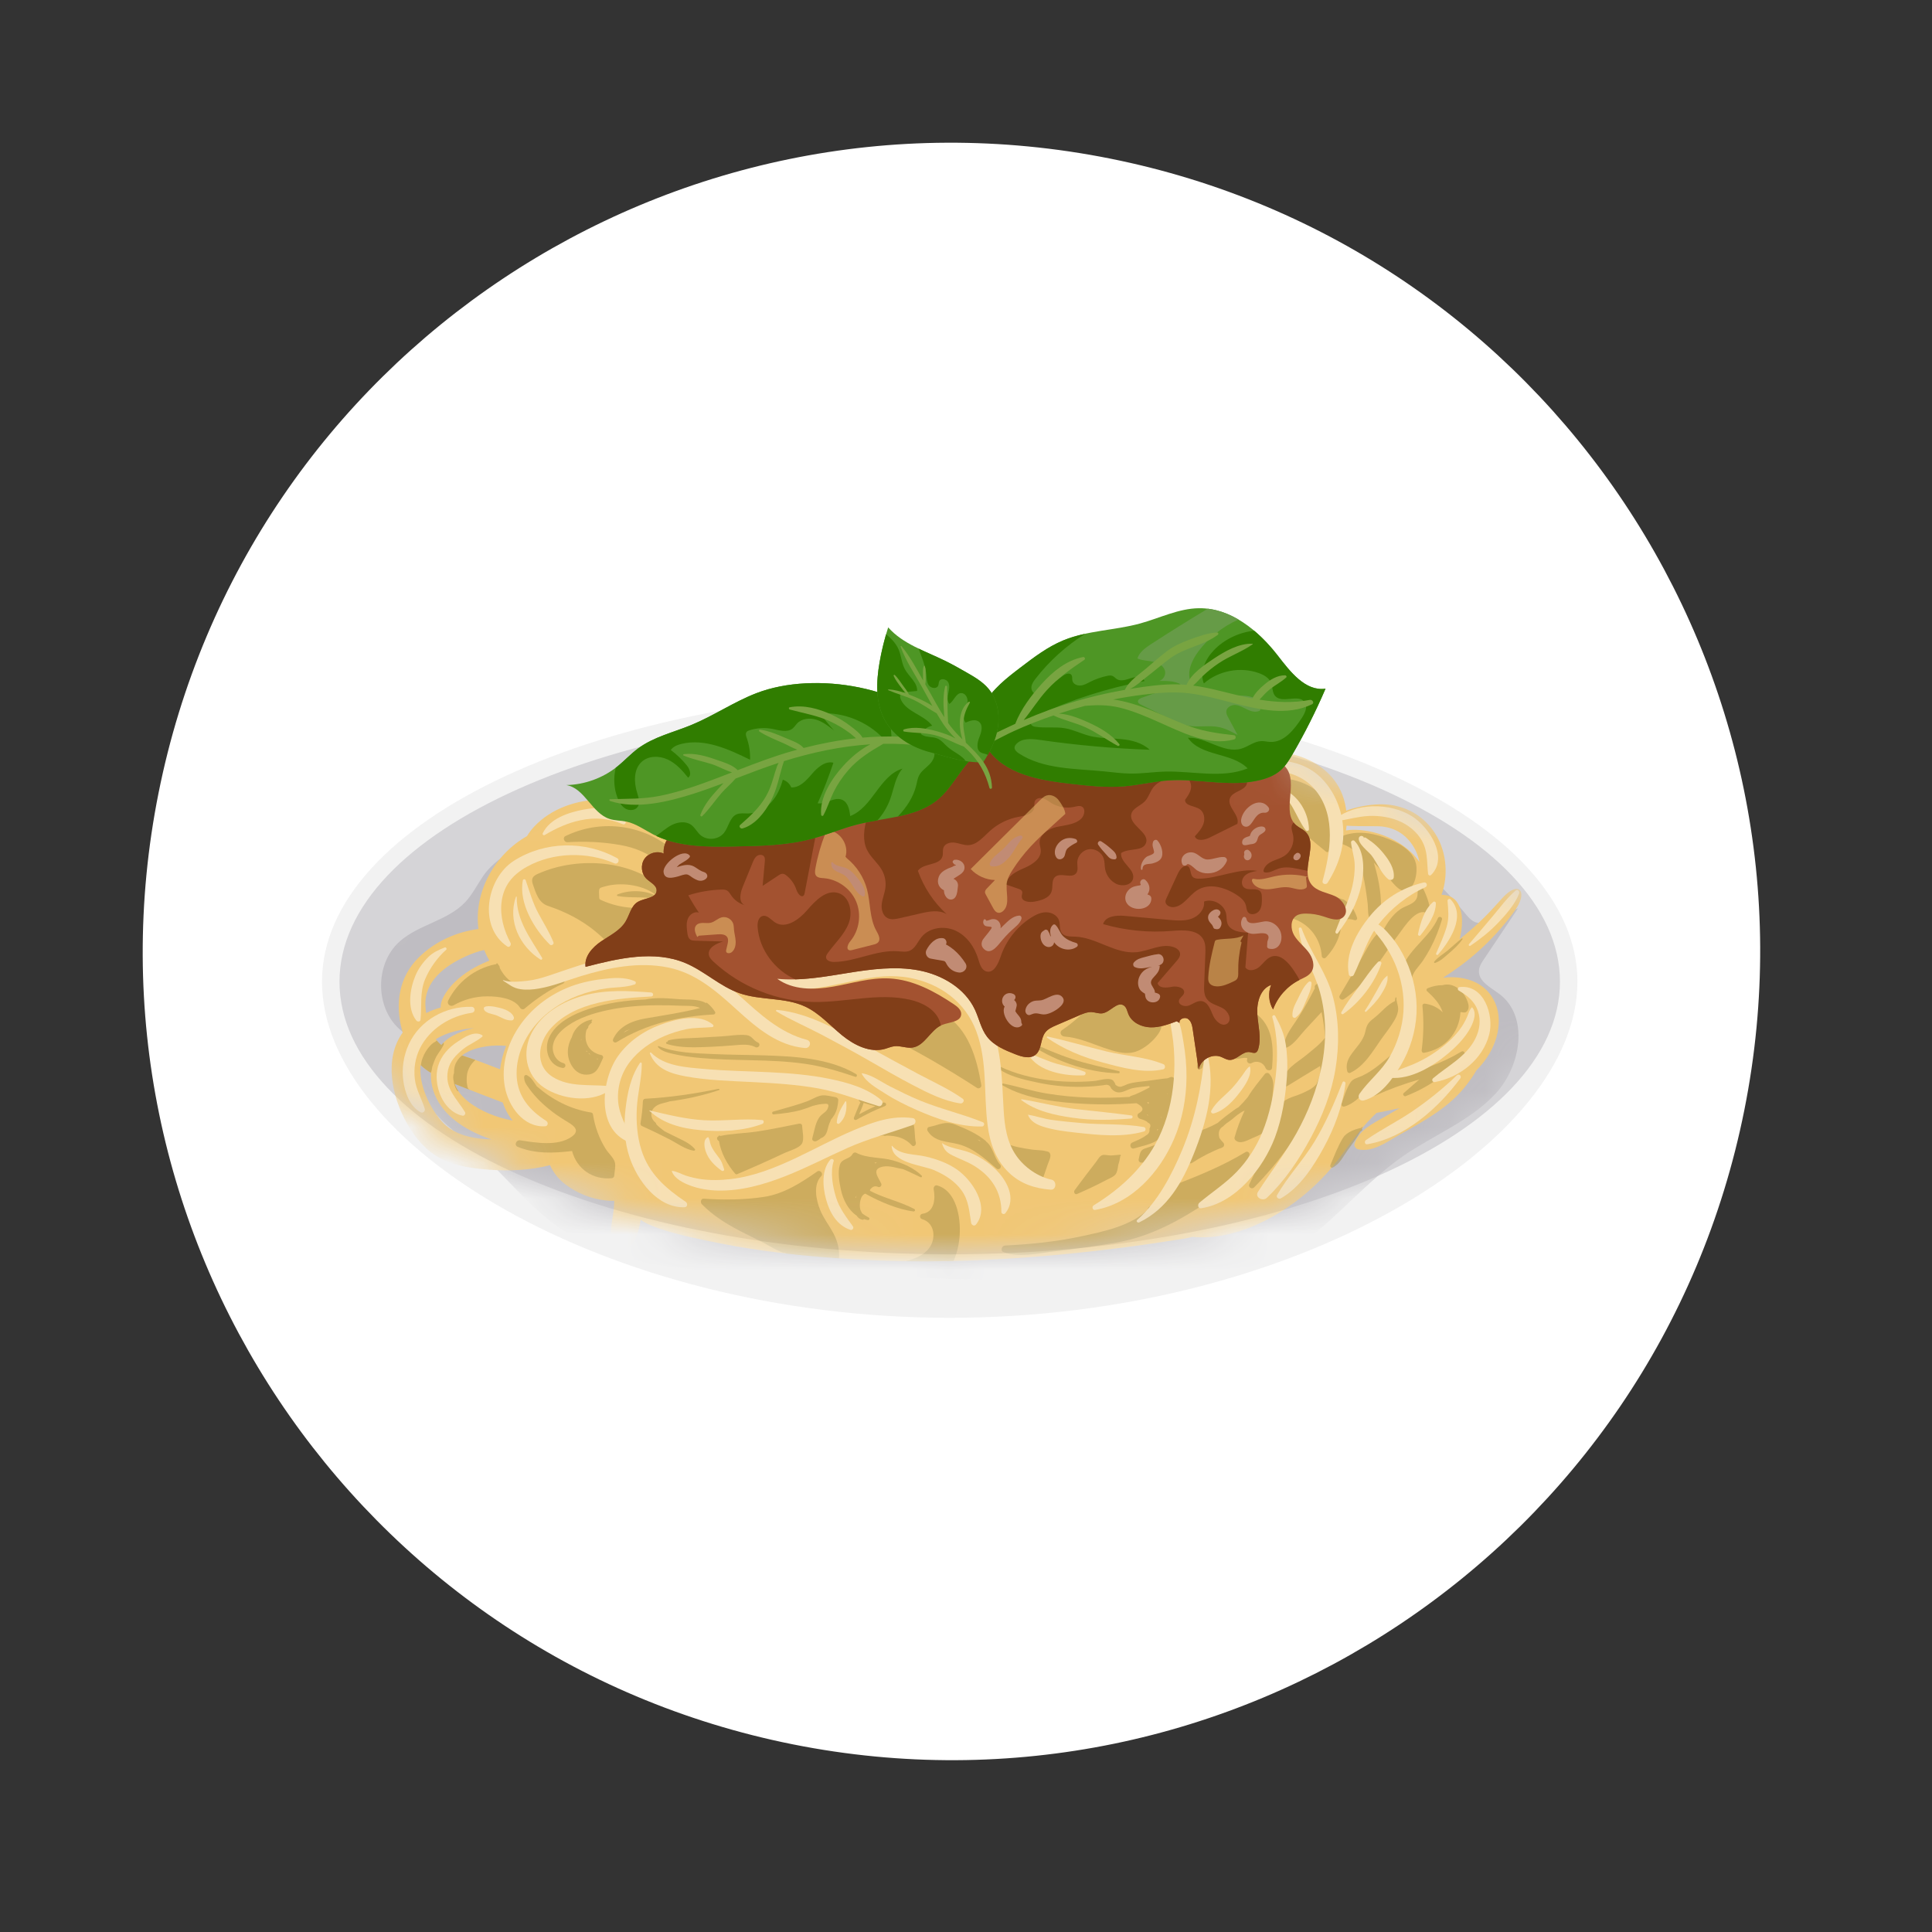 <svg width="54" height="54" viewBox="0 0 54 54" fill="none" xmlns="http://www.w3.org/2000/svg">
<rect x="0" y="0" width="54" height="54" fill="#333333" stroke="none"/>
<path d="M48.755 31.026C51.202 18.786 43.265 6.88 31.026 4.432C18.786 1.984 6.88 9.922 4.432 22.161C1.984 34.4 9.922 46.307 22.161 48.755C34.4 51.202 46.307 43.265 48.755 31.026Z" fill="white"/>
<g clip-path="url(#clip0_1_1195)">
<path d="M44.089 27.44C44.089 31.935 36.234 36.833 26.544 36.833C16.855 36.833 9 31.935 9 27.44C9 22.945 16.855 19.302 26.545 19.302C36.234 19.302 44.09 22.946 44.09 27.441L44.089 27.44Z" fill="#F2F2F2"/>
<path d="M26.545 35.058C35.965 35.058 43.601 31.647 43.601 27.439C43.601 23.232 35.965 19.821 26.545 19.821C17.125 19.821 9.489 23.232 9.489 27.439C9.489 31.647 17.125 35.058 26.545 35.058Z" fill="#D5D4D7"/>
<mask id="mask0_1_1195" style="mask-type:luminance" maskUnits="userSpaceOnUse" x="9" y="19" width="35" height="17">
<path d="M26.545 35.058C35.965 35.058 43.601 31.647 43.601 27.439C43.601 23.232 35.965 19.821 26.545 19.821C17.125 19.821 9.489 23.232 9.489 27.439C9.489 31.647 17.125 35.058 26.545 35.058Z" fill="white"/>
</mask>
<g mask="url(#mask0_1_1195)">
<path d="M41.907 27.782C41.664 27.599 41.317 27.43 41.337 27.127C41.345 27.008 41.413 26.903 41.48 26.805C41.796 26.332 42.113 25.859 42.43 25.387C42.125 25.507 41.821 25.627 41.516 25.747C41.459 25.769 41.4 25.792 41.339 25.793C41.181 25.797 41.059 25.661 40.958 25.539C40.444 24.91 39.865 24.298 39.118 23.983C38.764 23.834 38.381 23.757 37.997 23.73C37.036 23.664 36.08 23.91 35.116 23.913C34.303 23.916 33.502 23.746 32.703 23.597C27.693 22.661 22.537 22.514 17.482 23.162L17.17 23.158C16.065 22.962 14.142 23.555 13.507 24.481C13.34 24.726 13.207 24.997 13.005 25.213C12.511 25.738 11.7 25.838 11.164 26.32C10.485 26.931 10.48 28.138 11.154 28.755C11.268 28.86 11.403 28.956 11.461 29.1C11.522 29.252 11.485 29.422 11.475 29.584C11.403 30.688 12.505 31.441 13.337 32.169C14.108 32.843 14.739 33.678 15.573 34.274C17.18 35.422 19.282 35.523 21.254 35.582C24.395 35.676 27.536 35.77 30.676 35.864C32.448 35.917 34.321 35.947 35.867 35.08C37.134 34.369 38.025 33.138 39.22 32.312C40.079 31.718 41.099 31.33 41.808 30.561C42.516 29.791 42.742 28.409 41.907 27.781V27.782Z" fill="#BFBDC2"/>
<path d="M40.813 27C41.184 26.725 41.524 26.419 41.834 26.076C41.987 25.907 42.135 25.731 42.271 25.547C42.387 25.39 42.543 25.173 42.52 24.969C42.509 24.878 42.434 24.829 42.346 24.849C42.169 24.888 42.009 25.081 41.892 25.211C41.755 25.363 41.618 25.514 41.471 25.657C41.258 25.866 41.031 26.065 40.796 26.253C40.875 25.941 40.917 25.532 40.743 25.244C40.636 25.069 40.469 25.011 40.291 25.01C40.342 24.863 40.376 24.717 40.391 24.586C40.451 24.077 40.328 23.553 40.007 23.147C39.678 22.729 39.2 22.498 38.67 22.482C38.377 22.474 38.067 22.524 37.785 22.606C37.732 22.621 37.679 22.64 37.627 22.66C37.613 22.545 37.589 22.432 37.558 22.327C37.373 21.706 36.86 21.299 36.258 21.118C35.658 20.939 35.01 20.983 34.398 21.058C33.589 21.156 32.815 21.359 32.023 21.537C31.638 21.622 31.298 21.608 30.918 21.512C30.544 21.417 30.187 21.374 29.802 21.413C29.018 21.493 28.235 21.649 27.463 21.804C25.899 22.117 24.346 22.648 22.738 22.651C21.855 22.653 20.974 22.529 20.092 22.589C19.694 22.616 19.294 22.674 18.909 22.784C18.795 22.816 18.678 22.854 18.566 22.901C18.064 22.542 17.435 22.341 16.81 22.347C16.125 22.353 15.395 22.599 14.923 23.112C14.847 23.194 14.784 23.281 14.73 23.37C13.825 23.881 13.238 24.932 13.373 25.965C12.75 26.049 12.163 26.313 11.71 26.755C11.151 27.3 11.038 28.048 11.234 28.783C11.241 28.809 11.248 28.834 11.255 28.86C10.721 29.607 10.956 30.66 11.379 31.406C11.603 31.8 11.909 32.169 12.316 32.38C12.738 32.6 13.238 32.662 13.706 32.696C14.235 32.734 14.826 32.71 15.373 32.567C15.467 32.776 15.613 32.961 15.803 33.105C16.125 33.349 16.517 33.508 16.919 33.552C16.998 33.561 17.083 33.565 17.169 33.564C17.167 33.621 17.165 33.678 17.16 33.735C17.131 34.082 16.998 34.516 17.131 34.85C17.185 34.986 17.33 35.043 17.459 34.968C17.746 34.801 17.858 34.431 17.905 34.097C18.108 34.232 18.355 34.319 18.575 34.388C19.088 34.547 19.627 34.651 20.152 34.757C21.215 34.969 22.301 35.085 23.382 35.165C25.588 35.33 27.807 35.255 30.006 35.03C30.619 34.967 31.231 34.893 31.842 34.809C32.147 34.766 32.451 34.722 32.755 34.674C32.949 34.644 33.143 34.62 33.329 34.571C34.332 34.672 35.378 34.199 36.173 33.615C36.701 33.228 37.156 32.763 37.538 32.233C37.822 31.838 38.117 31.439 38.475 31.106C38.691 31.062 38.907 31.021 39.122 30.973C38.982 31.052 38.842 31.131 38.703 31.213C38.378 31.403 37.984 31.58 37.86 31.966C37.838 32.035 37.898 32.109 37.962 32.124C38.368 32.215 38.758 31.92 39.092 31.731C39.451 31.529 39.814 31.329 40.154 31.095C40.478 30.873 40.773 30.613 41.01 30.298C41.082 30.202 41.186 30.064 41.266 29.916C41.38 29.802 41.484 29.676 41.574 29.539C41.929 28.998 42.055 28.238 41.591 27.719C41.349 27.449 40.993 27.328 40.637 27.314C40.543 27.311 40.444 27.314 40.345 27.326C40.347 27.323 40.349 27.32 40.35 27.317C40.508 27.216 40.662 27.11 40.813 26.999L40.813 27ZM37.794 23.086C38.025 23.095 38.257 23.089 38.489 23.093C38.876 23.098 39.202 23.246 39.436 23.558C39.556 23.719 39.637 23.901 39.673 24.092C39.602 23.992 39.526 23.902 39.445 23.825C39.157 23.55 38.781 23.361 38.397 23.264C38.191 23.212 37.947 23.183 37.733 23.197C37.695 23.2 37.658 23.205 37.621 23.211C37.628 23.167 37.633 23.123 37.637 23.078C37.692 23.081 37.745 23.084 37.794 23.086ZM13.007 26.735C13.175 26.658 13.351 26.595 13.532 26.552C13.572 26.65 13.622 26.751 13.679 26.851C13.66 26.858 13.642 26.865 13.624 26.872C13.29 27.008 12.966 27.199 12.707 27.453C12.545 27.612 12.309 27.904 12.317 28.16C12.176 28.2 12.04 28.251 11.911 28.315C11.9 28.24 11.893 28.168 11.89 28.1C11.862 27.418 12.449 26.989 13.007 26.736L13.007 26.735ZM12.764 30.318C13.191 30.489 13.623 30.651 14.053 30.816C14.09 30.926 14.137 31.032 14.197 31.135C14.234 31.199 14.278 31.261 14.329 31.321C14.106 31.278 13.886 31.217 13.67 31.126C13.291 30.966 12.851 30.694 12.708 30.295C12.727 30.303 12.745 30.31 12.764 30.318ZM13.976 29.886C13.754 29.8 13.531 29.715 13.308 29.632C13.186 29.587 13.05 29.546 12.914 29.499C13.201 29.275 13.672 29.214 13.992 29.223C14.044 29.224 14.095 29.228 14.146 29.233C14.064 29.442 14.005 29.663 13.976 29.887V29.886ZM12.647 28.954C12.523 29.021 12.42 29.109 12.334 29.209C12.313 29.191 12.292 29.172 12.272 29.152C12.24 29.12 12.211 29.085 12.183 29.047C12.485 28.85 12.901 28.765 13.25 28.735C13.036 28.781 12.832 28.854 12.647 28.954V28.954ZM12.34 31.337C12.008 30.952 11.699 30.318 11.754 29.766C11.758 29.77 11.762 29.774 11.766 29.778C11.851 29.858 11.945 29.927 12.044 29.988C12.038 30.156 12.06 30.327 12.113 30.489C12.315 31.114 12.901 31.516 13.482 31.752C13.566 31.786 13.652 31.818 13.74 31.849C13.219 31.833 12.674 31.724 12.341 31.337H12.34Z" fill="#F1C775"/>
<g style="mix-blend-mode:multiply" opacity="0.5">
<path d="M35.142 21.854L35.157 21.863C35.144 21.878 35.141 21.9 35.158 21.921C35.725 22.617 36.359 23.251 37.064 23.805C37.093 23.828 37.139 23.817 37.147 23.778C37.257 23.206 37.321 22.574 36.844 22.146C36.405 21.752 35.683 21.653 35.136 21.848C35.132 21.849 35.134 21.854 35.137 21.854C35.139 21.854 35.14 21.854 35.142 21.854V21.854Z" fill="#A99148"/>
<path d="M37.365 23.51C37.569 23.637 37.77 23.644 37.907 23.87C38.015 24.047 38.059 24.258 38.1 24.457C38.156 24.729 38.198 25.004 38.229 25.279C38.243 25.408 38.217 25.636 38.322 25.737C38.374 25.786 38.461 25.806 38.522 25.763C38.633 25.686 38.599 25.425 38.599 25.307C38.599 24.9 38.515 24.501 38.4 24.112C38.539 24.257 38.678 24.402 38.817 24.546C38.917 24.65 39.094 24.92 39.271 24.895C39.564 24.855 39.628 24.356 39.576 24.137C39.482 23.737 39.05 23.54 38.7 23.41C38.302 23.264 37.863 23.21 37.47 23.388C37.459 23.381 37.448 23.375 37.437 23.368C37.352 23.312 37.278 23.456 37.365 23.51H37.365Z" fill="#A99148"/>
<path d="M39.139 25.414C38.921 25.567 38.774 25.79 38.651 26.021C38.623 26.008 38.588 26.009 38.559 26.034C38.325 26.243 38.188 26.554 38.033 26.822C37.838 27.157 37.644 27.494 37.445 27.826C37.404 27.896 37.496 27.972 37.559 27.93C38.002 27.631 38.329 27.208 38.632 26.774C38.786 26.552 38.937 26.326 39.098 26.11C39.25 25.906 39.599 25.351 39.891 25.529C39.93 25.553 39.993 25.515 39.985 25.468C39.947 25.242 39.878 25.034 39.774 24.831C39.755 24.794 39.701 24.797 39.675 24.824C39.601 24.901 39.634 24.963 39.613 25.058C39.564 25.275 39.295 25.303 39.138 25.414L39.139 25.414Z" fill="#A99148"/>
<path d="M37.503 25.801C37.592 25.657 37.733 25.68 37.869 25.72C37.908 25.732 37.944 25.688 37.931 25.651C37.862 25.442 37.743 25.243 37.544 25.138C37.538 25.135 37.532 25.136 37.527 25.14C37.206 24.994 36.763 24.964 36.427 24.968C36.235 24.971 35.631 24.976 35.629 25.273C35.628 25.537 36.062 25.637 36.242 25.715C36.65 25.892 36.914 26.28 36.944 26.722C36.949 26.781 37.02 26.805 37.059 26.763C37.21 26.603 37.33 26.423 37.407 26.217C37.438 26.135 37.462 26.05 37.478 25.964C37.486 25.92 37.478 25.839 37.502 25.8L37.503 25.801Z" fill="#A99148"/>
<path d="M39.23 27.038L39.34 27.256C39.33 27.292 39.325 27.33 39.325 27.369C39.327 27.459 39.463 27.451 39.464 27.362C39.466 27.188 39.672 26.997 39.767 26.857C39.843 26.744 39.913 26.628 39.977 26.508C40.114 26.251 40.222 25.979 40.304 25.699C40.324 25.634 40.219 25.597 40.192 25.659C39.964 26.186 39.432 26.485 39.205 27.014C39.197 27.031 39.215 27.044 39.229 27.038L39.23 27.038Z" fill="#A99148"/>
<path d="M40.988 27.921C40.875 27.666 40.604 27.451 40.317 27.536C40.178 27.535 40.037 27.565 39.902 27.622C39.87 27.636 39.858 27.676 39.886 27.702C40.071 27.872 40.251 28.057 40.324 28.294C40.19 28.162 40.023 28.079 39.825 28.052C39.791 28.047 39.753 28.072 39.757 28.111C39.797 28.526 39.791 28.939 39.736 29.353C39.731 29.387 39.757 29.434 39.799 29.427C40.381 29.328 40.788 28.87 40.821 28.288C40.905 28.295 40.972 28.331 41.028 28.229C41.078 28.136 41.027 28.007 40.989 27.921H40.988Z" fill="#A99148"/>
<path d="M38.166 28.812C38.104 29.113 37.9 29.266 37.742 29.509C37.652 29.648 37.616 29.787 37.657 29.948C37.665 29.977 37.706 30.002 37.736 29.988C38.138 29.799 38.363 29.39 38.61 29.04C38.737 28.86 38.883 28.684 38.989 28.491C39.039 28.399 39.077 28.308 39.079 28.201C39.08 28.137 39.06 28.078 39.046 28.018C39.049 28.006 39.046 27.993 39.038 27.984C39.033 27.953 39.029 27.922 39.032 27.89C39.033 27.873 39.008 27.873 39.004 27.887C38.993 27.923 38.99 27.953 38.991 27.98C38.774 28.075 38.602 28.302 38.415 28.446C38.264 28.563 38.205 28.623 38.166 28.812V28.812Z" fill="#A99148"/>
<path d="M40.086 26.881C40.074 26.897 40.087 26.922 40.108 26.915C40.255 26.869 40.377 26.75 40.492 26.651C40.633 26.53 40.771 26.404 40.877 26.252C40.885 26.239 40.873 26.219 40.858 26.23C40.718 26.335 40.593 26.458 40.458 26.57C40.335 26.67 40.184 26.756 40.086 26.881Z" fill="#A99148"/>
<path d="M38.074 31.496C38.062 31.506 38.05 31.518 38.038 31.529C38.033 31.528 38.027 31.529 38.021 31.53C37.855 31.567 37.632 31.65 37.538 31.802C37.393 32.036 37.291 32.312 37.185 32.566C37.17 32.601 37.202 32.656 37.244 32.636C37.436 32.548 37.54 32.329 37.657 32.163C37.777 31.993 37.921 31.82 38.021 31.632C38.033 31.625 38.046 31.618 38.058 31.609C38.084 31.591 38.082 31.561 38.065 31.544C38.071 31.53 38.078 31.517 38.083 31.504C38.085 31.499 38.079 31.492 38.074 31.497V31.496Z" fill="#A99148"/>
<path d="M40.847 29.392C40.321 29.708 39.742 29.921 39.14 30.028C39.138 29.991 39.108 29.954 39.065 29.957C39.016 29.96 38.967 29.962 38.918 29.965C38.871 29.967 38.829 30.026 38.855 30.07C38.853 30.071 38.85 30.071 38.848 30.072C38.807 30.077 38.785 30.108 38.781 30.14C38.73 30.179 38.68 30.218 38.632 30.26C38.612 30.277 38.603 30.299 38.603 30.321C38.596 30.328 38.589 30.335 38.582 30.342C38.575 30.346 38.567 30.349 38.56 30.353C38.541 30.362 38.532 30.379 38.531 30.397C38.481 30.45 38.432 30.502 38.382 30.554C38.353 30.584 38.388 30.645 38.429 30.626C38.832 30.443 39.246 30.293 39.67 30.172C39.524 30.299 39.379 30.426 39.233 30.553C39.194 30.587 39.242 30.655 39.288 30.638C39.923 30.393 40.483 30 40.924 29.481C40.968 29.43 40.905 29.357 40.848 29.392L40.847 29.392Z" fill="#A99148"/>
<path d="M38.74 29.744C38.836 29.65 38.919 29.547 38.98 29.435C38.986 29.426 38.973 29.413 38.964 29.42C38.67 29.659 38.42 29.903 38.073 30.069C37.955 30.125 37.821 30.143 37.748 30.251C37.635 30.422 37.568 30.648 37.498 30.84C37.479 30.89 37.517 30.943 37.573 30.928C37.836 30.858 38.037 30.632 38.219 30.442C38.401 30.252 38.668 30.006 38.74 29.746C38.74 29.746 38.74 29.744 38.74 29.744L38.74 29.744Z" fill="#A99148"/>
<path d="M37.215 28.981C37.235 28.934 37.245 28.88 37.239 28.811C37.226 28.661 37.196 28.515 37.153 28.373C37.108 28.093 37.039 27.817 36.948 27.563C36.937 27.533 36.918 27.515 36.895 27.504C36.905 27.463 36.846 27.434 36.825 27.477C36.82 27.485 36.816 27.494 36.811 27.503C36.766 27.519 36.732 27.563 36.751 27.622C36.614 27.89 36.468 28.154 36.308 28.409C36.148 28.663 35.934 28.904 35.883 29.208C35.872 29.267 35.931 29.299 35.98 29.275C36.178 29.177 36.334 28.939 36.482 28.779C36.634 28.615 36.786 28.451 36.938 28.287C36.987 28.523 37.021 28.763 37.036 29C36.91 29.182 36.676 29.352 36.515 29.487C36.25 29.709 35.846 29.895 35.859 30.293C35.861 30.354 35.93 30.386 35.98 30.355C36.285 30.166 36.592 29.98 36.9 29.794C36.906 29.871 36.908 29.949 36.9 30.025C36.868 30.119 36.833 30.211 36.794 30.302C36.691 30.429 36.522 30.5 36.378 30.565C36.154 30.666 35.861 30.696 35.763 30.945C35.622 31.306 35.526 31.685 35.384 32.046C35.244 32.403 35.088 32.753 34.919 33.097C34.878 33.181 34.989 33.253 35.053 33.188C35.788 32.443 36.395 31.589 36.831 30.637C37.04 30.182 37.22 29.714 37.22 29.206C37.22 29.132 37.218 29.057 37.215 28.982L37.215 28.981Z" fill="#A99148"/>
<path d="M34.506 31.793C34.498 31.82 34.511 31.849 34.53 31.868C34.661 31.997 34.864 31.872 35 31.813C35.175 31.736 35.393 31.666 35.454 31.465C35.541 31.174 35.547 30.827 35.576 30.526C35.595 30.334 35.612 30.157 35.471 30.008C35.441 29.978 35.381 29.983 35.355 30.015C35.193 30.223 35.014 30.432 34.88 30.66C34.798 30.76 34.712 30.855 34.62 30.945C34.578 30.968 34.538 30.994 34.498 31.023C34.345 31.133 34.177 31.254 34.036 31.385C33.936 31.442 33.831 31.492 33.724 31.536C33.633 31.573 33.527 31.601 33.456 31.674C33.289 31.845 33.255 32.201 33.191 32.419C33.17 32.489 33.259 32.542 33.316 32.505C33.583 32.331 33.861 32.188 34.159 32.074C34.221 32.051 34.232 31.981 34.188 31.934C34.149 31.895 34.113 31.853 34.083 31.807C34.041 31.654 34.076 31.545 34.19 31.48C34.217 31.448 34.252 31.421 34.287 31.393C34.34 31.357 34.393 31.32 34.443 31.279C34.49 31.243 34.536 31.204 34.581 31.165C34.646 31.116 34.713 31.073 34.787 31.041C34.673 31.283 34.578 31.533 34.506 31.792V31.793Z" fill="#A99148"/>
<path d="M34.918 32.295C34.945 32.229 34.877 32.162 34.813 32.201C34.199 32.575 33.542 32.843 32.875 33.104C32.847 33.075 32.799 33.067 32.758 33.104C32.556 33.285 32.385 33.505 32.205 33.706C32.203 33.708 32.203 33.709 32.201 33.711C32.19 33.712 32.179 33.714 32.167 33.716C32.108 33.723 32.078 33.77 32.074 33.816C31.606 34.267 30.827 34.426 30.212 34.558C29.512 34.708 28.802 34.778 28.088 34.814C27.997 34.819 27.953 34.963 28.049 34.998C28.482 35.159 29.026 35.028 29.472 34.976C30.04 34.911 30.608 34.833 31.172 34.737C32.184 34.565 33.006 34.092 33.85 33.531C33.905 33.494 33.905 33.427 33.874 33.383C34.326 33.148 34.706 32.81 34.919 32.295H34.918Z" fill="#A99148"/>
<path d="M32.547 31.917C32.555 31.906 32.546 31.891 32.532 31.894C32.445 31.914 32.366 31.965 32.282 32.001C32.19 32.04 32.096 32.069 32 32.1C31.856 32.147 31.858 32.271 31.826 32.407C31.817 32.444 31.844 32.486 31.881 32.493C32.008 32.516 32.106 32.401 32.196 32.327C32.279 32.26 32.417 32.177 32.444 32.066C32.462 32.048 32.479 32.028 32.494 32.005C32.501 31.995 32.5 31.984 32.495 31.976C32.514 31.958 32.532 31.938 32.547 31.917Z" fill="#A99148"/>
<path d="M31.306 32.275C31.223 32.28 31.141 32.292 31.058 32.296C30.998 32.299 30.861 32.265 30.808 32.286C30.729 32.318 30.686 32.409 30.635 32.475C30.432 32.737 30.232 33.002 30.035 33.268C30.002 33.314 30.038 33.4 30.103 33.373C30.385 33.251 30.663 33.12 30.934 32.976C31.012 32.935 31.128 32.894 31.183 32.82C31.226 32.762 31.243 32.66 31.255 32.563C31.279 32.491 31.297 32.417 31.308 32.346C31.31 32.338 31.308 32.328 31.304 32.321C31.309 32.319 31.313 32.317 31.318 32.315C31.338 32.305 31.325 32.274 31.306 32.275Z" fill="#A99148"/>
<path d="M29.326 32.21C29.3 32.184 29.267 32.184 29.235 32.176C29.114 32.143 28.97 32.15 28.845 32.131C28.594 32.094 28.33 32.055 28.099 31.947C28.084 31.94 28.071 31.95 28.069 31.964C28.061 31.964 28.054 31.967 28.05 31.973C27.875 32.201 28.194 32.577 28.369 32.72C28.5 32.827 28.94 33.179 29.11 33.023C29.145 32.99 29.16 32.909 29.174 32.869C29.212 32.757 29.25 32.645 29.289 32.532C29.318 32.449 29.409 32.293 29.326 32.209L29.326 32.21ZM28.156 32.057C28.155 32.054 28.153 32.05 28.152 32.047C28.155 32.05 28.157 32.051 28.16 32.053C28.159 32.054 28.157 32.056 28.156 32.057ZM28.999 32.913C28.982 32.917 28.963 32.912 28.944 32.904C28.958 32.905 28.971 32.906 28.983 32.906C28.998 32.907 29.015 32.902 29.031 32.894C29.022 32.903 29.012 32.91 28.999 32.913Z" fill="#A99148"/>
<path d="M32.834 30.13C32.826 30.13 32.819 30.13 32.811 30.13C32.784 30.106 32.747 30.093 32.713 30.107C32.687 30.118 32.661 30.128 32.634 30.138C32.443 30.155 32.25 30.189 32.062 30.212C31.88 30.234 31.686 30.243 31.511 30.303C31.469 30.318 31.427 30.345 31.383 30.355C31.318 30.391 31.25 30.379 31.178 30.32C31.173 30.303 31.167 30.287 31.162 30.271C31.138 30.245 31.128 30.209 31.096 30.188C30.973 30.111 30.716 30.203 30.585 30.214C29.677 30.294 28.621 30.173 27.806 29.739C27.791 29.731 27.78 29.751 27.791 29.762C28.08 30.071 28.629 30.179 29.029 30.264C29.5 30.363 29.989 30.397 30.47 30.368C30.592 30.361 30.714 30.349 30.836 30.333C30.898 30.325 30.943 30.305 30.998 30.34C31.046 30.369 31.034 30.395 31.065 30.43C31.141 30.512 31.216 30.547 31.33 30.528C31.442 30.509 31.543 30.441 31.655 30.416C31.79 30.385 31.933 30.377 32.069 30.36C32.087 30.358 32.106 30.356 32.125 30.354C32.125 30.367 32.127 30.38 32.132 30.393C31.961 30.483 31.794 30.573 31.605 30.634C31.59 30.639 31.58 30.648 31.572 30.659C31.21 30.68 30.847 30.689 30.485 30.679C30.067 30.668 29.65 30.63 29.238 30.561C28.833 30.493 28.443 30.364 28.041 30.286C28.01 30.28 27.998 30.32 28.023 30.335C28.7 30.733 29.601 30.819 30.37 30.856C30.784 30.877 31.199 30.87 31.614 30.845C31.664 30.842 31.714 30.838 31.765 30.835C31.901 30.907 32.027 31.007 31.832 31.114C31.761 31.153 31.797 31.25 31.861 31.27C31.94 31.295 32.028 31.315 32.086 31.379C32.16 31.411 32.174 31.467 32.127 31.546C32.141 31.634 32.109 31.697 32.032 31.735C31.918 31.822 31.781 31.875 31.651 31.932C31.55 31.976 31.594 32.132 31.703 32.098C31.891 32.039 32.11 32.001 32.284 31.908C32.45 31.82 32.517 31.637 32.584 31.473C32.747 31.083 32.83 30.675 32.84 30.254C32.845 30.253 32.85 30.252 32.855 30.251C32.927 30.233 32.901 30.129 32.834 30.129L32.834 30.13ZM32.057 31.163C32.061 31.159 32.065 31.155 32.069 31.151C32.077 31.164 32.089 31.175 32.102 31.185C32.087 31.177 32.072 31.17 32.057 31.163V31.163ZM32.098 30.851C32.087 30.837 32.075 30.824 32.061 30.812C32.074 30.812 32.086 30.81 32.1 30.809C32.104 30.814 32.108 30.819 32.114 30.823C32.106 30.833 32.101 30.842 32.098 30.851ZM32.132 31.201C32.132 31.201 32.135 31.202 32.136 31.203C32.137 31.203 32.137 31.203 32.137 31.204C32.136 31.203 32.134 31.202 32.132 31.201V31.201ZM32.338 31.615C32.341 31.604 32.345 31.593 32.346 31.581C32.347 31.573 32.347 31.566 32.349 31.559C32.356 31.559 32.365 31.559 32.372 31.558C32.362 31.578 32.351 31.597 32.338 31.615ZM32.457 31.243C32.453 31.239 32.449 31.236 32.444 31.234C32.444 31.231 32.443 31.229 32.443 31.227C32.443 31.226 32.442 31.226 32.442 31.226C32.448 31.226 32.455 31.226 32.461 31.226C32.46 31.231 32.458 31.237 32.457 31.243ZM32.63 30.584C32.626 30.584 32.621 30.584 32.616 30.583C32.621 30.578 32.627 30.572 32.632 30.566C32.631 30.572 32.631 30.578 32.63 30.584Z" fill="#A99148"/>
<path d="M31.269 29.998C31.303 29.998 31.305 29.947 31.274 29.939C30.842 29.832 30.405 29.743 29.981 29.605C29.536 29.46 29.111 29.268 28.685 29.075C28.668 29.067 28.647 29.092 28.665 29.105C29.396 29.627 30.367 29.985 31.269 29.998Z" fill="#A99148"/>
<path d="M29.747 28.971C30.135 28.998 30.488 29.16 30.851 29.285C31.129 29.381 31.45 29.49 31.743 29.395C31.98 29.318 32.241 29.096 32.38 28.889C32.518 28.685 32.482 28.514 32.415 28.326C32.418 28.328 32.422 28.33 32.425 28.331C32.446 28.34 32.467 28.327 32.468 28.303C32.469 28.014 32.154 27.734 31.954 27.549C31.767 27.376 31.534 27.258 31.283 27.371C30.991 27.502 30.765 27.821 30.547 28.045C30.28 28.318 30.005 28.575 29.688 28.788C29.6 28.847 29.653 28.964 29.746 28.97L29.747 28.971Z" fill="#A99148"/>
<path d="M33.303 28.18C33.313 28.177 33.323 28.176 33.333 28.175C33.362 28.441 33.437 28.702 33.459 28.971C33.483 29.253 33.472 29.535 33.455 29.817C33.449 29.909 33.583 29.908 33.605 29.83C33.607 29.824 33.716 29.455 33.762 29.366C33.765 29.391 33.788 29.431 33.793 29.438C33.857 29.52 33.972 29.523 34.061 29.49C34.162 29.451 34.236 29.313 34.34 29.371C34.413 29.411 34.392 29.482 34.443 29.541C34.471 29.574 34.508 29.593 34.551 29.599C34.587 29.603 34.896 29.523 34.86 29.6C34.824 29.68 34.911 29.757 34.987 29.713C35.133 29.628 35.313 29.697 35.372 29.852C35.402 29.931 35.547 29.945 35.555 29.843C35.602 29.276 35.585 28.654 35.071 28.309C34.544 27.955 33.882 27.842 33.262 27.951C33.096 27.98 33.135 28.211 33.303 28.18V28.18Z" fill="#A99148"/>
<path d="M27.951 32.547C27.781 32.363 27.763 32.059 27.56 31.904C27.559 31.898 27.557 31.893 27.553 31.889C27.306 31.685 26.993 31.546 26.696 31.432C26.411 31.323 26.249 31.445 25.967 31.499C25.918 31.509 25.904 31.573 25.927 31.61C26.119 31.918 26.467 31.899 26.782 31.98C27.202 32.087 27.53 32.385 27.852 32.66C27.926 32.724 28.016 32.618 27.952 32.547H27.951ZM27.393 31.896C27.386 31.89 27.378 31.886 27.369 31.883C27.352 31.871 27.336 31.858 27.319 31.847C27.346 31.858 27.372 31.869 27.399 31.881C27.396 31.885 27.395 31.89 27.393 31.896Z" fill="#A99148"/>
<path d="M25.763 32.86C25.543 32.645 25.24 32.512 24.947 32.431C24.617 32.339 24.241 32.381 23.933 32.221C23.895 32.201 23.847 32.218 23.828 32.256C23.752 32.406 23.532 32.373 23.474 32.558C23.411 32.759 23.458 33.038 23.501 33.24C23.562 33.531 23.705 33.815 23.941 33.976C23.978 34.035 24.033 34.078 24.105 34.093C24.124 34.097 24.139 34.089 24.147 34.076C24.182 34.087 24.218 34.096 24.256 34.102C24.298 34.109 24.322 34.05 24.281 34.03C24.215 33.996 24.155 33.957 24.098 33.914C24.076 33.875 24.053 33.835 24.042 33.789C24.015 33.678 24.039 33.411 24.185 33.363C24.199 33.37 24.212 33.378 24.225 33.385C24.608 33.595 25.096 33.804 25.532 33.86C25.571 33.865 25.594 33.812 25.555 33.792C25.213 33.61 24.822 33.516 24.467 33.356C24.417 33.333 24.367 33.31 24.318 33.285C24.318 33.276 24.318 33.267 24.315 33.258C24.382 33.161 24.462 33.134 24.552 33.179C24.6 33.192 24.652 33.138 24.633 33.089C24.562 32.916 24.328 32.668 24.691 32.605C24.865 32.575 25.072 32.649 25.249 32.681C25.41 32.748 25.569 32.827 25.732 32.904C25.76 32.917 25.782 32.882 25.761 32.861L25.763 32.86ZM23.916 33.481C23.913 33.477 23.91 33.474 23.906 33.471C23.918 33.455 23.93 33.439 23.942 33.423C23.932 33.441 23.924 33.461 23.916 33.481ZM24.448 33.022C24.448 33.022 24.448 33.021 24.448 33.02C24.449 33.021 24.449 33.022 24.45 33.022H24.448H24.448ZM24.482 32.509C24.475 32.512 24.469 32.516 24.464 32.519C24.459 32.508 24.452 32.499 24.444 32.491C24.466 32.493 24.489 32.495 24.511 32.498C24.501 32.501 24.491 32.505 24.482 32.509Z" fill="#A99148"/>
<path d="M25.598 31.942C25.559 31.771 25.581 31.574 25.531 31.409C25.52 31.372 25.486 31.355 25.451 31.353C25.347 31.347 25.224 31.403 25.125 31.433C24.985 31.475 24.849 31.525 24.715 31.583C24.678 31.6 24.661 31.631 24.66 31.661C24.6 31.674 24.541 31.689 24.483 31.711C24.465 31.717 24.469 31.745 24.489 31.744C24.56 31.741 24.632 31.739 24.701 31.738C24.718 31.748 24.74 31.752 24.766 31.744C24.773 31.742 24.78 31.741 24.787 31.74C25.048 31.746 25.292 31.798 25.487 32.015C25.537 32.07 25.612 32.001 25.598 31.942ZM25.408 31.631C25.41 31.625 25.411 31.618 25.411 31.611C25.412 31.618 25.413 31.625 25.414 31.632C25.412 31.631 25.41 31.631 25.408 31.63V31.631Z" fill="#A99148"/>
<path d="M24.664 28.866C25.091 29.125 25.542 29.344 25.975 29.593C26.428 29.854 26.873 30.125 27.311 30.41C27.359 30.441 27.439 30.391 27.429 30.333C27.3 29.572 27.071 28.751 26.363 28.33C26.076 28.159 25.733 28.089 25.406 28.165C25.209 28.21 25.027 28.308 24.86 28.419C24.716 28.514 24.554 28.601 24.507 28.775C24.482 28.869 24.597 28.916 24.663 28.866H24.664Z" fill="#A99148"/>
<path d="M24.701 30.817C24.6 30.837 24.489 30.785 24.396 30.752C24.323 30.727 24.248 30.704 24.175 30.678C24.17 30.664 24.153 30.658 24.138 30.664C24.132 30.661 24.125 30.659 24.118 30.656C24.013 30.615 23.957 30.768 24.052 30.803C23.983 30.942 23.929 31.093 23.869 31.235C23.85 31.28 23.896 31.322 23.939 31.298C24.194 31.151 24.458 31.025 24.732 30.917C24.796 30.892 24.766 30.805 24.701 30.818L24.701 30.817ZM24.013 31.145C24.058 31.041 24.104 30.934 24.139 30.826C24.247 30.856 24.356 30.896 24.467 30.917C24.313 30.987 24.161 31.063 24.013 31.145V31.145Z" fill="#A99148"/>
<path d="M18.413 29.239C18.394 29.231 18.378 29.254 18.393 29.269C18.498 29.381 18.651 29.419 18.796 29.453C19.048 29.513 19.309 29.546 19.567 29.57C20.051 29.615 20.536 29.622 21.021 29.634C21.513 29.645 22.006 29.664 22.494 29.733C22.979 29.802 23.441 29.941 23.905 30.097C23.951 30.113 23.968 30.044 23.931 30.022C23.177 29.575 22.218 29.526 21.363 29.498C20.884 29.483 20.404 29.483 19.925 29.461C19.435 29.438 18.872 29.43 18.413 29.239V29.239Z" fill="#A99148"/>
<path d="M18.694 29.076C18.671 29.081 18.659 29.101 18.655 29.122C18.651 29.122 18.647 29.122 18.643 29.122C18.608 29.122 18.609 29.169 18.638 29.178C19.016 29.299 19.451 29.275 19.842 29.26C20.05 29.252 20.257 29.236 20.464 29.221C20.668 29.207 20.887 29.168 21.079 29.251C21.091 29.258 21.104 29.265 21.121 29.271C21.208 29.302 21.273 29.185 21.188 29.14C21.176 29.134 21.164 29.129 21.152 29.123C21.048 29.064 21.009 28.948 20.868 28.932C20.643 28.906 20.385 28.956 20.158 28.968C19.916 28.982 19.675 28.995 19.433 29.009C19.189 29.023 18.933 29.016 18.694 29.075V29.076Z" fill="#A99148"/>
<path d="M19.985 28.279C19.922 28.182 19.854 28.105 19.764 28.033C19.75 28.023 19.738 28.025 19.728 28.033C19.727 28.033 19.726 28.033 19.725 28.034C19.535 27.916 19.188 27.943 19.011 27.93C18.717 27.909 18.348 27.868 18.032 27.937C17.502 27.959 16.967 28.031 16.464 28.198C16.041 28.338 15.526 28.58 15.34 29.017C15.2 29.347 15.34 29.787 15.723 29.849C15.81 29.864 15.837 29.739 15.752 29.716C15.53 29.657 15.417 29.414 15.459 29.197C15.501 28.98 15.674 28.809 15.846 28.685C16.178 28.447 16.582 28.32 16.978 28.235C17.427 28.138 17.889 28.102 18.347 28.097C18.581 28.095 18.816 28.101 19.05 28.111C19.212 28.118 19.414 28.1 19.567 28.174C19.063 28.306 18.555 28.376 18.04 28.466C17.67 28.53 17.301 28.681 17.137 29.043C17.109 29.103 17.175 29.165 17.233 29.129C18.072 28.613 18.973 28.408 19.946 28.355C19.983 28.353 20.005 28.311 19.985 28.279ZM17.434 28.858C17.451 28.843 17.467 28.829 17.485 28.816C17.527 28.799 17.569 28.782 17.613 28.766C17.552 28.796 17.493 28.826 17.434 28.859V28.858ZM19.846 28.253C19.846 28.253 19.846 28.251 19.846 28.25C19.85 28.25 19.853 28.25 19.857 28.25C19.857 28.251 19.858 28.252 19.859 28.253C19.855 28.253 19.85 28.253 19.846 28.253Z" fill="#A99148"/>
<path d="M16.809 29.49C16.432 29.41 16.308 29.096 16.391 28.789C16.403 28.774 16.414 28.758 16.426 28.743C16.441 28.725 16.446 28.704 16.443 28.684C16.466 28.651 16.495 28.619 16.532 28.59C16.551 28.576 16.542 28.552 16.524 28.548C16.533 28.54 16.542 28.532 16.55 28.523C16.559 28.514 16.551 28.496 16.538 28.498C16.267 28.543 16.049 28.745 15.983 28.989C15.848 29.233 15.822 29.526 15.981 29.788C16.089 29.968 16.259 30.066 16.47 30.031C16.709 29.991 16.752 29.777 16.852 29.578C16.87 29.543 16.848 29.498 16.809 29.49L16.809 29.49ZM16.234 29.078C16.238 29.065 16.243 29.053 16.248 29.04C16.249 29.047 16.25 29.054 16.251 29.061C16.245 29.065 16.239 29.071 16.234 29.078ZM16.384 29.389C16.387 29.381 16.389 29.373 16.391 29.365C16.401 29.378 16.411 29.39 16.422 29.402C16.411 29.395 16.398 29.39 16.384 29.389ZM16.512 29.49C16.5 29.474 16.48 29.465 16.46 29.461C16.459 29.451 16.456 29.441 16.452 29.432C16.472 29.452 16.493 29.471 16.516 29.488C16.515 29.489 16.513 29.49 16.512 29.491V29.49ZM16.691 29.632C16.691 29.632 16.692 29.629 16.692 29.628C16.695 29.611 16.692 29.596 16.687 29.583C16.694 29.586 16.702 29.588 16.709 29.591C16.703 29.604 16.698 29.618 16.691 29.632Z" fill="#A99148"/>
<path d="M18.798 31.732C18.724 31.694 18.65 31.657 18.575 31.62C18.493 31.561 18.413 31.496 18.343 31.424C18.344 31.407 18.337 31.389 18.318 31.374C18.185 31.269 18.163 31.08 18.286 30.957C18.403 30.839 18.57 30.835 18.718 30.783C19.185 30.721 19.647 30.62 20.096 30.469C20.12 30.461 20.108 30.428 20.084 30.433C19.407 30.572 18.726 30.674 18.034 30.71C17.995 30.712 17.97 30.745 17.969 30.782C17.959 30.988 17.937 31.192 17.902 31.395C17.898 31.424 17.91 31.458 17.939 31.471C18.195 31.587 18.448 31.709 18.698 31.837C18.916 31.948 19.147 32.125 19.391 32.163C19.414 32.166 19.441 32.139 19.423 32.117C19.267 31.933 19.009 31.84 18.798 31.732Z" fill="#A99148"/>
<path d="M22.334 31.407C21.939 31.483 21.547 31.569 21.148 31.628C20.814 31.677 20.46 31.68 20.13 31.751C20.119 31.729 20.082 31.737 20.081 31.762C20.015 31.785 20.038 31.873 20.096 31.891C20.152 32.229 20.323 32.541 20.544 32.8C20.557 32.815 20.579 32.83 20.6 32.82C21.047 32.63 21.491 32.434 21.929 32.226C22.057 32.166 22.34 32.092 22.414 31.965C22.485 31.845 22.425 31.6 22.42 31.468C22.419 31.42 22.375 31.399 22.334 31.407H22.334Z" fill="#A99148"/>
<path d="M23.431 30.748C23.433 30.712 23.397 30.674 23.363 30.668C23.243 30.649 23.1 30.604 22.977 30.617C22.835 30.633 22.694 30.732 22.561 30.781C22.252 30.896 21.925 30.977 21.608 31.07C21.566 31.083 21.577 31.152 21.622 31.148C21.895 31.122 22.163 31.093 22.426 31.013C22.521 30.985 22.616 30.951 22.708 30.913C22.796 30.888 22.884 30.866 22.976 30.859C23.079 30.851 23.201 30.816 23.136 30.981C23.101 31.07 23.005 31.116 22.942 31.18C22.791 31.334 22.762 31.614 22.704 31.813C22.683 31.884 22.767 31.919 22.82 31.893C22.871 31.868 22.909 31.845 22.943 31.813C23.156 31.741 23.114 31.506 23.209 31.34C23.217 31.327 23.219 31.315 23.217 31.304C23.255 31.257 23.293 31.211 23.322 31.16C23.394 31.032 23.422 30.894 23.43 30.748L23.431 30.748Z" fill="#A99148"/>
<path d="M23.449 35.172C23.427 35.171 23.404 35.169 23.382 35.167C22.915 35.133 22.445 35.091 21.978 35.038L21.929 35.014C21.926 35.02 21.92 35.024 21.914 35.022C21.709 34.959 21.521 34.828 21.331 34.731C21.127 34.627 20.92 34.529 20.715 34.423C20.315 34.216 19.933 33.983 19.616 33.658C19.569 33.609 19.586 33.498 19.671 33.504C20.221 33.541 20.812 33.538 21.357 33.453C21.912 33.367 22.39 33.059 22.842 32.743C22.922 32.687 23.022 32.803 22.954 32.873C22.721 33.114 22.811 33.542 22.924 33.82C23.019 34.054 23.179 34.255 23.297 34.477C23.411 34.691 23.473 34.937 23.449 35.172L23.449 35.172Z" fill="#A99148"/>
<path d="M26.825 34.508C26.811 34.734 26.759 35.006 26.653 35.246C26.21 35.256 25.766 35.259 25.321 35.252C25.565 35.175 25.808 35.101 25.97 34.884C26.17 34.615 26.132 34.183 25.774 34.075C25.689 34.05 25.7 33.936 25.786 33.925C26.121 33.877 26.146 33.503 26.097 33.241C26.087 33.185 26.127 33.115 26.194 33.133C26.734 33.287 26.854 34.03 26.824 34.508H26.825Z" fill="#A99148"/>
<path d="M16.935 32.121C16.749 31.827 16.628 31.496 16.575 31.152C16.571 31.127 16.556 31.101 16.527 31.096C15.942 31.004 15.438 30.739 15.003 30.362C14.948 30.284 14.899 30.198 14.836 30.13C14.814 30.107 14.787 30.091 14.761 30.073C14.752 30.066 14.746 30.061 14.742 30.057C14.745 30.062 14.749 30.069 14.754 30.079C14.728 30.019 14.632 30.049 14.657 30.109C14.64 30.068 14.65 30.121 14.654 30.16C14.662 30.237 14.695 30.289 14.738 30.352C14.896 30.588 15.096 30.796 15.315 30.976C15.464 31.1 15.624 31.212 15.79 31.313C15.971 31.424 16.265 31.571 15.977 31.773C15.582 32.048 14.972 31.938 14.533 31.872C14.43 31.857 14.361 32.009 14.469 32.054C14.954 32.255 15.477 32.233 15.989 32.171C16.124 32.676 16.573 32.984 17.099 32.931C17.142 32.927 17.166 32.896 17.169 32.854C17.176 32.749 17.217 32.573 17.181 32.472C17.138 32.347 17.005 32.231 16.935 32.12L16.935 32.121Z" fill="#A99148"/>
<path d="M14.741 30.057C14.733 30.049 14.735 30.049 14.741 30.057V30.057Z" fill="#A99148"/>
<path d="M12.397 29.142C12.376 29.164 12.355 29.186 12.335 29.209C12.313 29.192 12.292 29.173 12.273 29.153C12.25 29.131 12.229 29.107 12.209 29.081C12.195 29.092 12.182 29.104 12.168 29.116C11.985 29.201 11.777 29.532 11.766 29.778C11.766 29.778 11.766 29.778 11.766 29.779C11.85 29.858 11.941 29.925 12.039 29.985C12.044 29.977 12.049 29.968 12.053 29.959C12.068 29.922 12.073 29.871 12.08 29.824C12.112 29.719 12.151 29.619 12.199 29.524C12.264 29.414 12.345 29.319 12.4 29.203C12.409 29.181 12.407 29.16 12.397 29.142H12.397Z" fill="#A99148"/>
<path d="M13.056 30.018C13.049 30.055 13.041 30.152 13.045 30.246C13.051 30.284 13.056 30.322 13.063 30.36C13.063 30.363 13.063 30.366 13.063 30.37C13.076 30.418 13.097 30.454 13.131 30.461C13.14 30.463 13.148 30.467 13.155 30.472C13.024 30.422 12.894 30.37 12.764 30.318C12.746 30.311 12.727 30.304 12.709 30.296C12.735 30.37 12.771 30.439 12.816 30.504C12.796 30.501 12.777 30.49 12.764 30.468C12.719 30.389 12.694 30.312 12.685 30.237C12.664 30.152 12.657 30.069 12.691 29.991C12.687 29.922 12.695 29.851 12.717 29.779C12.751 29.673 12.823 29.57 12.915 29.501C13.044 29.544 13.172 29.583 13.288 29.626C13.17 29.729 13.086 29.861 13.056 30.018L13.056 30.018Z" fill="#A99148"/>
<path d="M14.537 28.169C14.559 28.207 14.623 28.225 14.659 28.195C14.983 27.921 15.344 27.669 15.732 27.495C15.819 27.456 15.781 27.317 15.686 27.35C15.351 27.464 14.96 27.655 14.602 27.576C14.304 27.51 14.101 27.313 13.969 27.057C13.97 27.022 13.956 26.988 13.928 26.968C13.924 26.958 13.919 26.949 13.915 26.939C13.906 26.917 13.87 26.92 13.872 26.947C13.872 26.948 13.872 26.95 13.873 26.951C13.862 26.951 13.85 26.951 13.836 26.954C13.265 27.073 12.788 27.446 12.527 27.967C12.48 28.063 12.589 28.149 12.675 28.1C12.966 27.935 13.287 27.848 13.622 27.848C13.911 27.848 14.371 27.894 14.537 28.169L14.537 28.169Z" fill="#A99148"/>
<path d="M15.313 25.318C15.973 25.543 16.539 25.868 17.015 26.387C17.041 26.416 17.098 26.418 17.129 26.396C17.484 26.141 17.81 25.851 18.103 25.526C18.156 25.468 18.109 25.366 18.029 25.371C17.765 25.389 17.503 25.372 17.246 25.31C17.109 25.277 16.974 25.233 16.846 25.176C16.733 25.126 16.753 25.149 16.744 24.986C16.736 24.811 16.755 24.819 16.907 24.776C17.337 24.653 17.928 24.721 18.304 24.992C18.305 25.005 18.31 25.016 18.316 25.027C17.996 24.876 17.584 24.872 17.26 25C17.24 25.007 17.238 25.039 17.262 25.044C17.635 25.111 18.011 25.046 18.386 25.139C18.425 25.149 18.44 25.095 18.408 25.076C18.408 25.076 18.407 25.076 18.406 25.075C18.411 25.075 18.415 25.075 18.42 25.075C18.455 25.075 18.486 25.051 18.502 25.022C18.506 25.015 18.51 25.008 18.513 25.001C18.531 24.97 18.526 24.93 18.508 24.901C18.501 24.891 18.494 24.881 18.486 24.872C18.517 24.883 18.544 24.84 18.517 24.816C17.637 24.04 16.2 23.951 15.147 24.376C14.959 24.452 14.818 24.498 14.894 24.718C14.979 24.96 15.052 25.23 15.313 25.319V25.318Z" fill="#A99148"/>
<path d="M15.857 23.54C16.351 23.51 16.848 23.532 17.335 23.618C17.766 23.695 18.101 23.842 18.442 24.111C18.467 24.131 18.495 24.104 18.482 24.078C18.478 24.069 18.473 24.062 18.468 24.054C18.472 24.053 18.476 24.053 18.48 24.052C18.606 24.005 18.672 23.934 18.744 23.822C18.77 23.782 18.755 23.714 18.718 23.685C17.892 23.027 16.749 22.906 15.802 23.37C15.717 23.412 15.771 23.545 15.857 23.54V23.54Z" fill="#A99148"/>
</g>
<path d="M12.431 26.481C12.255 26.554 12.11 26.613 11.969 26.752C11.819 26.9 11.69 27.079 11.609 27.275C11.456 27.644 11.371 28.185 11.637 28.524C11.667 28.563 11.747 28.564 11.754 28.502C11.795 28.115 11.726 27.747 11.881 27.372C12.007 27.07 12.226 26.761 12.472 26.544C12.5 26.518 12.465 26.467 12.431 26.481V26.481Z" fill="#F7E0B3"/>
<path d="M13.18 28.141C12.457 28.121 11.742 28.508 11.428 29.182C11.279 29.5 11.225 29.864 11.273 30.212C11.317 30.535 11.452 30.929 11.757 31.089C11.82 31.122 11.892 31.058 11.872 30.991C11.787 30.707 11.631 30.466 11.595 30.163C11.56 29.869 11.605 29.567 11.738 29.3C12.008 28.755 12.591 28.392 13.188 28.308C13.295 28.294 13.289 28.144 13.181 28.141L13.18 28.141Z" fill="#F7E0B3"/>
<path d="M13.475 28.933C13.256 28.802 12.977 28.992 12.793 29.113C12.537 29.28 12.327 29.506 12.242 29.805C12.101 30.308 12.363 31.055 12.922 31.183C12.982 31.196 13.025 31.128 12.994 31.078C12.757 30.692 12.414 30.409 12.524 29.902C12.578 29.658 12.748 29.484 12.935 29.331C13.103 29.191 13.315 29.116 13.478 28.977C13.493 28.964 13.493 28.943 13.475 28.933H13.475Z" fill="#F7E0B3"/>
<path d="M17.747 27.428C17.467 27.299 17.121 27.331 16.823 27.367C16.49 27.407 16.157 27.483 15.847 27.613C15.311 27.837 14.837 28.207 14.511 28.69C14.179 29.18 14.001 29.79 14.111 30.381C14.212 30.921 14.627 31.516 15.236 31.48C15.32 31.475 15.332 31.37 15.268 31.33C14.81 31.039 14.473 30.656 14.442 30.091C14.414 29.582 14.616 29.08 14.933 28.689C15.255 28.291 15.683 28.008 16.159 27.826C16.414 27.729 16.681 27.662 16.952 27.625C17.213 27.59 17.488 27.602 17.74 27.515C17.777 27.502 17.785 27.445 17.747 27.428Z" fill="#F7E0B3"/>
<path d="M18.198 27.74C17.563 27.694 16.95 27.656 16.326 27.823C15.743 27.979 15.155 28.313 14.865 28.862C14.582 29.398 14.692 30.059 15.209 30.401C15.697 30.724 16.485 30.829 16.994 30.505C17.05 30.469 17.041 30.359 16.966 30.352C16.462 30.31 15.914 30.385 15.46 30.108C14.937 29.788 15.033 29.142 15.399 28.738C16.077 27.989 17.257 27.903 18.203 27.852C18.277 27.848 18.268 27.745 18.198 27.74L18.198 27.74Z" fill="#F7E0B3"/>
<path d="M19.93 28.644C19.557 28.31 18.88 28.485 18.458 28.642C17.989 28.816 17.563 29.109 17.272 29.52C16.807 30.178 16.654 31.556 17.572 31.92C17.648 31.95 17.725 31.874 17.68 31.799C17.492 31.488 17.305 31.152 17.277 30.782C17.247 30.385 17.363 29.996 17.605 29.68C17.848 29.363 18.194 29.121 18.559 28.963C18.751 28.88 18.956 28.816 19.16 28.771C19.407 28.717 19.658 28.732 19.908 28.708C19.939 28.705 19.955 28.666 19.93 28.644V28.644Z" fill="#F7E0B3"/>
<path d="M17.889 29.707C17.633 30.082 17.535 30.548 17.484 30.993C17.432 31.448 17.45 31.908 17.596 32.345C17.812 32.99 18.377 33.769 19.134 33.743C19.221 33.74 19.226 33.633 19.166 33.592C18.602 33.21 18.137 32.81 17.925 32.136C17.809 31.765 17.779 31.363 17.799 30.977C17.821 30.556 17.939 30.145 17.938 29.724C17.938 29.702 17.903 29.687 17.889 29.707H17.889Z" fill="#F7E0B3"/>
<path d="M14.059 27.407C14.238 27.519 14.335 27.617 14.553 27.649C14.722 27.673 14.889 27.66 15.057 27.631C15.462 27.563 15.845 27.402 16.236 27.283C17.023 27.044 17.861 26.874 18.681 27.043C19.462 27.203 20.032 27.713 20.605 28.233C21.154 28.731 21.732 29.224 22.499 29.293C22.648 29.307 22.7 29.101 22.548 29.062C21.8 28.869 21.218 28.327 20.662 27.822C20.11 27.321 19.534 26.881 18.788 26.728C18.032 26.572 17.253 26.682 16.518 26.886C16.117 26.997 15.729 27.142 15.334 27.271C15.133 27.337 14.937 27.393 14.726 27.415C14.536 27.435 14.247 27.466 14.066 27.395C14.059 27.392 14.053 27.402 14.061 27.406L14.059 27.407Z" fill="#F7E0B3"/>
<path d="M21.7 28.268C22.108 28.514 22.546 28.698 22.967 28.921C23.402 29.15 23.835 29.384 24.262 29.628C24.678 29.867 25.092 30.11 25.518 30.331C25.939 30.549 26.37 30.771 26.843 30.841C26.91 30.85 26.976 30.758 26.909 30.71C26.523 30.437 26.09 30.244 25.673 30.022C25.238 29.792 24.806 29.553 24.374 29.317C23.558 28.872 22.657 28.313 21.714 28.227C21.69 28.225 21.678 28.255 21.7 28.268L21.7 28.268Z" fill="#F7E0B3"/>
<path d="M14.614 24.606C14.492 25.238 14.934 25.975 15.368 26.401C15.411 26.444 15.492 26.393 15.469 26.336C15.354 26.05 15.192 25.798 15.047 25.527C14.89 25.234 14.8 24.916 14.693 24.602C14.68 24.565 14.622 24.565 14.614 24.607V24.606Z" fill="#F7E0B3"/>
<path d="M17.247 23.984C16.353 23.493 15.236 23.506 14.366 24.058C13.599 24.544 13.354 25.9 14.178 26.454C14.242 26.497 14.299 26.406 14.269 26.352C14.087 26.015 13.974 25.616 14.017 25.231C14.069 24.756 14.326 24.448 14.734 24.222C15.465 23.817 16.412 23.8 17.173 24.13C17.269 24.172 17.34 24.035 17.247 23.984H17.247Z" fill="#F7E0B3"/>
<path d="M15.225 23.339C15.544 23.151 15.857 23.003 16.222 22.927C16.652 22.837 17.006 22.873 17.412 23.038C17.447 23.052 17.505 23.02 17.484 22.976C17.278 22.533 16.712 22.55 16.302 22.63C15.883 22.711 15.371 22.876 15.17 23.289C15.152 23.325 15.193 23.358 15.225 23.339V23.339Z" fill="#F7E0B3"/>
<path d="M13.524 28.201C13.553 28.321 13.761 28.338 13.856 28.372C14.002 28.426 14.138 28.531 14.299 28.521C14.358 28.518 14.378 28.459 14.355 28.412C14.268 28.232 14.006 28.174 13.826 28.139C13.783 28.13 13.495 28.086 13.524 28.201Z" fill="#F7E0B3"/>
<path d="M14.422 25.064C14.181 25.735 14.526 26.452 15.108 26.821C15.139 26.84 15.168 26.798 15.152 26.772C14.831 26.23 14.435 25.734 14.443 25.068C14.443 25.058 14.426 25.054 14.422 25.064V25.064Z" fill="#F7E0B3"/>
<path d="M18.164 29.444C18.33 29.872 18.738 30.007 19.165 30.085C19.771 30.196 20.396 30.212 21.01 30.243C21.637 30.275 22.267 30.311 22.886 30.424C23.463 30.531 23.994 30.747 24.554 30.915C24.646 30.942 24.706 30.81 24.636 30.751C24.234 30.411 23.698 30.259 23.188 30.155C22.64 30.042 22.079 29.997 21.521 29.97C20.907 29.939 20.291 29.933 19.677 29.877C19.184 29.833 18.57 29.803 18.199 29.422C18.184 29.407 18.157 29.425 18.164 29.444Z" fill="#F7E0B3"/>
<path d="M18.149 31.044C18.532 31.409 19.066 31.543 19.58 31.588C20.158 31.639 20.761 31.618 21.308 31.414C21.355 31.396 21.363 31.311 21.303 31.306C20.763 31.256 20.224 31.341 19.684 31.311C19.162 31.283 18.66 31.153 18.153 31.037C18.149 31.036 18.146 31.041 18.149 31.044L18.149 31.044Z" fill="#F7E0B3"/>
<path d="M18.778 32.737C18.848 32.946 19.113 33.071 19.306 33.142C19.549 33.23 19.812 33.271 20.07 33.277C20.713 33.29 21.349 33.11 21.942 32.877C22.537 32.644 23.103 32.347 23.686 32.086C24.284 31.819 24.91 31.658 25.523 31.439C25.609 31.408 25.615 31.266 25.514 31.252C24.934 31.168 24.401 31.362 23.87 31.586C23.309 31.823 22.776 32.117 22.226 32.376C21.658 32.642 21.058 32.882 20.431 32.955C20.146 32.988 19.848 32.997 19.564 32.953C19.433 32.932 19.302 32.901 19.175 32.861C19.046 32.819 18.924 32.742 18.787 32.726C18.781 32.725 18.775 32.73 18.777 32.737H18.778Z" fill="#F7E0B3"/>
<path d="M20.616 26.69C20.875 27.515 21.863 27.709 22.613 27.64C23.562 27.553 24.462 27.15 25.427 27.331C26.273 27.49 26.982 28.004 27.288 28.825C27.605 29.677 27.489 30.569 27.604 31.451C27.667 31.945 27.828 32.415 28.191 32.768C28.521 33.088 28.919 33.217 29.367 33.252C29.53 33.265 29.543 33.004 29.39 32.972C29.009 32.891 28.634 32.627 28.411 32.31C28.142 31.928 28.079 31.48 28.052 31.024C28.003 30.205 28.005 29.358 27.677 28.589C27.369 27.868 26.8 27.336 26.063 27.072C25.254 26.782 24.443 26.866 23.623 27.061C22.613 27.302 21.458 27.561 20.693 26.654C20.664 26.619 20.6 26.64 20.616 26.69V26.69Z" fill="#F7E0B3"/>
<path d="M28.733 31.159C28.793 31.335 28.971 31.43 29.14 31.486C29.438 31.584 29.77 31.624 30.08 31.658C30.703 31.726 31.365 31.797 31.975 31.625C32.037 31.608 32.032 31.512 31.969 31.501C31.404 31.402 30.826 31.44 30.256 31.392C29.969 31.367 29.68 31.341 29.396 31.301C29.171 31.27 28.958 31.195 28.736 31.156C28.735 31.156 28.733 31.157 28.733 31.159H28.733Z" fill="#F7E0B3"/>
<path d="M28.546 30.747C28.964 31.062 29.476 31.169 29.985 31.242C30.534 31.322 31.066 31.307 31.616 31.263C31.663 31.259 31.674 31.184 31.623 31.177C31.108 31.107 30.595 31.058 30.078 31C29.564 30.942 29.066 30.807 28.557 30.725C28.545 30.723 28.535 30.739 28.546 30.747H28.546Z" fill="#F7E0B3"/>
<path d="M24.083 30.005C24.213 30.256 24.506 30.414 24.738 30.563C25.018 30.743 25.319 30.892 25.624 31.026C26.189 31.274 26.824 31.501 27.448 31.486C27.508 31.485 27.532 31.392 27.474 31.368C26.898 31.134 26.289 30.997 25.713 30.76C25.429 30.643 25.155 30.506 24.881 30.368C24.63 30.241 24.369 30.039 24.087 29.998C24.083 29.998 24.081 30.002 24.083 30.005Z" fill="#F7E0B3"/>
<path d="M23.622 30.791C23.51 30.972 23.4 31.155 23.388 31.371C23.387 31.402 23.43 31.425 23.455 31.405C23.633 31.254 23.675 31.023 23.654 30.798C23.652 30.78 23.631 30.776 23.622 30.791Z" fill="#F7E0B3"/>
<path d="M23.212 32.408C22.957 32.694 22.993 33.171 23.087 33.516C23.187 33.888 23.39 34.251 23.772 34.376C23.825 34.393 23.871 34.321 23.84 34.278C23.654 34.022 23.46 33.771 23.366 33.464C23.273 33.161 23.201 32.761 23.301 32.454C23.317 32.403 23.244 32.373 23.212 32.409V32.408Z" fill="#F7E0B3"/>
<path d="M24.922 32.03C24.939 32.512 25.777 32.565 26.098 32.702C26.398 32.83 26.694 33.011 26.884 33.283C27.078 33.561 27.09 33.858 27.143 34.179C27.153 34.239 27.232 34.285 27.279 34.227C27.677 33.727 27.177 32.995 26.758 32.696C26.497 32.51 26.19 32.401 25.88 32.327C25.574 32.253 25.152 32.288 24.934 32.027C24.93 32.022 24.922 32.024 24.922 32.031V32.03Z" fill="#F7E0B3"/>
<path d="M26.329 31.955C26.38 32.126 26.454 32.212 26.621 32.294C26.833 32.399 27.054 32.474 27.255 32.602C27.72 32.898 27.99 33.316 27.989 33.874C27.989 33.927 28.064 33.954 28.098 33.912C28.434 33.495 28.127 32.956 27.788 32.647C27.59 32.466 27.349 32.31 27.099 32.212C26.86 32.119 26.547 32.099 26.333 31.952C26.331 31.951 26.328 31.952 26.329 31.954V31.955Z" fill="#F7E0B3"/>
<path d="M19.792 31.783C19.645 31.837 19.685 32.065 19.724 32.178C19.803 32.413 19.975 32.581 20.169 32.721C20.201 32.744 20.254 32.72 20.238 32.676C20.21 32.595 20.189 32.51 20.146 32.435C20.1 32.357 20.036 32.287 19.985 32.212C19.935 32.139 19.889 32.068 19.861 31.984C19.837 31.916 19.838 31.843 19.795 31.784C19.794 31.783 19.793 31.783 19.793 31.783H19.792Z" fill="#F7E0B3"/>
<path d="M29.265 29.005C29.734 29.331 30.26 29.547 30.814 29.695C31.349 29.839 31.958 30.01 32.509 29.889C32.574 29.875 32.581 29.771 32.52 29.746C32.02 29.538 31.448 29.516 30.922 29.387C30.373 29.253 29.831 29.093 29.282 28.971C29.265 28.967 29.249 28.993 29.265 29.004L29.265 29.005Z" fill="#F7E0B3"/>
<path d="M28.737 29.461C29 29.959 29.791 30.083 30.292 30.056C30.343 30.053 30.366 29.974 30.314 29.954C30.055 29.856 29.793 29.805 29.528 29.73C29.26 29.653 29.013 29.526 28.748 29.444C28.739 29.441 28.733 29.453 28.737 29.46V29.461Z" fill="#F7E0B3"/>
<path d="M32.713 28.313C32.685 28.568 32.762 28.844 32.79 29.099C32.821 29.386 32.833 29.675 32.82 29.964C32.796 30.533 32.688 31.094 32.467 31.62C32.086 32.524 31.387 33.187 30.566 33.692C30.511 33.726 30.538 33.831 30.607 33.819C31.636 33.639 32.417 32.763 32.815 31.834C33.046 31.296 33.159 30.697 33.163 30.112C33.166 29.782 33.134 29.451 33.078 29.126C33.032 28.855 32.985 28.52 32.818 28.293C32.791 28.257 32.718 28.259 32.713 28.313H32.713Z" fill="#F7E0B3"/>
<path d="M33.673 29.445C33.583 30.378 33.407 31.261 33.047 32.13C32.752 32.837 32.363 33.583 31.784 34.099C31.742 34.136 31.801 34.187 31.842 34.166C32.636 33.779 33.05 33.043 33.367 32.25C33.724 31.356 33.985 30.4 33.744 29.441C33.736 29.407 33.677 29.408 33.674 29.445H33.673Z" fill="#F7E0B3"/>
<path d="M34.928 29.806C34.834 29.872 34.782 29.978 34.714 30.07C34.624 30.193 34.529 30.316 34.424 30.427C34.236 30.628 33.988 30.799 33.856 31.043C33.832 31.088 33.879 31.133 33.923 31.121C34.22 31.045 34.472 30.769 34.652 30.533C34.79 30.352 35.004 30.052 34.935 29.809C34.934 29.806 34.931 29.805 34.928 29.806Z" fill="#F7E0B3"/>
<path d="M36.575 27.446C36.438 27.565 36.357 27.755 36.277 27.915C36.2 28.068 36.113 28.219 36.124 28.394C36.126 28.436 36.177 28.467 36.214 28.44C36.364 28.33 36.428 28.154 36.499 27.986C36.568 27.824 36.654 27.653 36.657 27.475C36.658 27.429 36.603 27.422 36.575 27.446L36.575 27.446Z" fill="#F7E0B3"/>
<path d="M35.562 28.435C35.711 28.939 35.717 29.521 35.661 30.04C35.601 30.585 35.489 31.148 35.279 31.656C35.109 32.065 34.871 32.436 34.563 32.756C34.249 33.082 33.867 33.327 33.522 33.617C33.467 33.664 33.479 33.785 33.572 33.771C34.53 33.631 35.308 32.656 35.633 31.796C35.839 31.25 35.933 30.646 35.972 30.065C35.991 29.771 35.982 29.474 35.936 29.182C35.89 28.887 35.783 28.656 35.643 28.396C35.618 28.35 35.548 28.387 35.562 28.434L35.562 28.435Z" fill="#F7E0B3"/>
<path d="M36.302 25.965C36.365 26.599 36.729 27.131 36.895 27.738C37.078 28.407 37.077 29.123 36.94 29.801C36.807 30.462 36.564 31.086 36.236 31.674C35.917 32.245 35.514 32.763 35.161 33.312C35.063 33.465 35.293 33.59 35.409 33.48C35.917 32.996 36.311 32.408 36.642 31.791C36.96 31.197 37.216 30.55 37.326 29.883C37.436 29.218 37.43 28.529 37.26 27.874C37.078 27.175 36.624 26.62 36.381 25.951C36.366 25.91 36.297 25.918 36.301 25.965L36.302 25.965Z" fill="#F7E0B3"/>
<path d="M37.523 30.253C37.299 30.822 37.058 31.384 36.741 31.908C36.425 32.43 35.998 32.874 35.696 33.401C35.658 33.468 35.742 33.529 35.801 33.495C36.333 33.191 36.709 32.607 36.997 32.079C37.302 31.521 37.527 30.914 37.607 30.282C37.613 30.235 37.543 30.202 37.522 30.253H37.523Z" fill="#F7E0B3"/>
<path d="M38.313 25.828C38.378 26.022 38.537 26.169 38.652 26.334C38.779 26.517 38.895 26.714 38.984 26.919C39.17 27.347 39.259 27.817 39.226 28.283C39.195 28.722 39.058 29.157 38.841 29.539C38.615 29.938 38.254 30.203 37.998 30.573C37.935 30.664 38.002 30.788 38.117 30.758C38.579 30.639 38.924 30.164 39.154 29.774C39.415 29.333 39.566 28.836 39.592 28.325C39.617 27.815 39.508 27.298 39.293 26.835C39.184 26.6 39.053 26.38 38.886 26.181C38.744 26.013 38.585 25.821 38.36 25.776C38.331 25.77 38.303 25.799 38.313 25.828V25.828Z" fill="#F7E0B3"/>
<path d="M39.791 24.666C39.184 24.809 38.664 25.138 38.273 25.625C37.922 26.063 37.589 26.657 37.7 27.237C37.712 27.304 37.812 27.303 37.838 27.248C38.077 26.763 38.201 26.254 38.544 25.82C38.883 25.391 39.334 25.026 39.834 24.802C39.917 24.765 39.882 24.645 39.792 24.666H39.791Z" fill="#F7E0B3"/>
<path d="M38.777 27.27C38.641 27.365 38.578 27.527 38.496 27.666C38.383 27.858 38.279 28.059 38.153 28.242C38.136 28.267 38.165 28.296 38.188 28.274C38.341 28.126 38.488 27.979 38.602 27.796C38.696 27.643 38.808 27.457 38.78 27.272C38.78 27.27 38.778 27.269 38.776 27.27H38.777Z" fill="#F7E0B3"/>
<path d="M40.063 25.206C39.809 25.411 39.699 25.802 39.634 26.109C39.626 26.145 39.676 26.173 39.701 26.143C39.897 25.901 40.134 25.568 40.133 25.242C40.133 25.21 40.09 25.185 40.063 25.206Z" fill="#F7E0B3"/>
<path d="M40.459 25.179C40.477 25.43 40.508 25.648 40.437 25.896C40.364 26.149 40.246 26.405 40.141 26.646C40.126 26.678 40.169 26.71 40.194 26.682C40.514 26.312 40.987 25.605 40.545 25.138C40.514 25.105 40.456 25.137 40.459 25.179V25.179Z" fill="#F7E0B3"/>
<path d="M42.367 24.889C42.124 25.089 41.928 25.367 41.724 25.606C41.501 25.866 41.284 26.132 41.058 26.39C41.036 26.415 41.068 26.454 41.097 26.435C41.377 26.245 41.638 26.039 41.872 25.794C42.092 25.562 42.346 25.276 42.46 24.973C42.479 24.92 42.422 24.844 42.367 24.89V24.889Z" fill="#F7E0B3"/>
<path d="M40.774 27.687C41.011 27.825 41.212 27.983 41.306 28.25C41.397 28.512 41.358 28.791 41.234 29.035C40.984 29.532 40.465 29.791 40.057 30.136C40.005 30.181 40.039 30.257 40.108 30.244C40.797 30.114 41.447 29.613 41.625 28.91C41.761 28.374 41.478 27.507 40.795 27.589C40.743 27.595 40.728 27.66 40.774 27.687H40.774Z" fill="#F7E0B3"/>
<path d="M40.719 30.056C40.34 30.42 39.918 30.761 39.483 31.057C39.058 31.347 38.595 31.573 38.175 31.868C38.129 31.901 38.146 31.994 38.212 31.983C39.264 31.809 40.202 30.973 40.815 30.142C40.864 30.075 40.779 29.998 40.719 30.056V30.056Z" fill="#F7E0B3"/>
<path d="M41.139 28.157C41.068 28.226 41.05 28.317 41.012 28.408C40.952 28.548 40.874 28.681 40.781 28.801C40.615 29.015 40.408 29.199 40.188 29.357C39.982 29.505 39.758 29.636 39.525 29.736C39.294 29.836 39.06 29.902 38.839 30.023C38.798 30.044 38.81 30.119 38.857 30.124C39.429 30.181 40.043 29.808 40.467 29.453C40.691 29.266 40.901 29.055 41.055 28.805C41.158 28.637 41.304 28.329 41.148 28.156C41.145 28.153 41.141 28.155 41.139 28.157H41.139Z" fill="#F7E0B3"/>
<path d="M37.332 22.955C37.647 22.917 37.952 22.819 38.269 22.806C38.578 22.794 38.898 22.844 39.177 22.98C39.447 23.113 39.678 23.326 39.796 23.607C39.905 23.866 39.883 24.15 39.916 24.424C39.921 24.467 39.971 24.486 40.002 24.454C40.502 23.951 39.928 23.101 39.461 22.812C38.84 22.428 37.892 22.431 37.313 22.896C37.291 22.914 37.297 22.96 37.332 22.955H37.332Z" fill="#F7E0B3"/>
<path d="M34.617 21.718C34.928 21.473 35.406 21.504 35.775 21.557C36.184 21.615 36.544 21.791 36.799 22.124C37.345 22.839 37.185 23.814 36.967 24.622C36.944 24.71 37.065 24.74 37.108 24.672C37.425 24.17 37.605 23.616 37.53 23.015C37.473 22.55 37.28 22.114 36.957 21.774C36.612 21.413 36.171 21.27 35.682 21.252C35.258 21.236 34.791 21.259 34.55 21.657C34.526 21.696 34.581 21.746 34.618 21.718L34.617 21.718Z" fill="#F7E0B3"/>
<path d="M37.762 23.55C37.783 23.752 37.855 23.944 37.863 24.149C37.872 24.36 37.844 24.576 37.796 24.781C37.694 25.214 37.479 25.618 37.327 26.036C37.313 26.075 37.364 26.121 37.394 26.081C37.699 25.68 37.936 25.251 38.047 24.754C38.133 24.373 38.154 23.805 37.858 23.503C37.824 23.468 37.757 23.501 37.762 23.55H37.762Z" fill="#F7E0B3"/>
<path d="M35.663 22.083C36.122 22.321 36.205 22.825 36.495 23.204C36.524 23.242 36.587 23.227 36.586 23.175C36.57 22.651 36.22 22.119 35.691 22.003C35.643 21.992 35.62 22.061 35.663 22.084V22.083Z" fill="#F7E0B3"/>
<path d="M38.081 23.371C38.075 23.369 38.07 23.368 38.065 23.366C38.027 23.355 37.989 23.385 37.981 23.42C37.944 23.577 38.252 23.804 38.334 23.909C38.492 24.114 38.601 24.411 38.801 24.573C38.851 24.614 38.949 24.598 38.956 24.522C38.981 24.278 38.818 24.035 38.67 23.853C38.591 23.755 38.5 23.661 38.403 23.58C38.36 23.543 38.315 23.51 38.267 23.479C38.223 23.451 38.129 23.362 38.12 23.432C38.124 23.403 38.109 23.379 38.081 23.371H38.081Z" fill="#F7E0B3"/>
<path d="M38.34 27.047C38.343 27.047 38.343 27.042 38.34 27.042C38.337 27.042 38.337 27.047 38.34 27.047Z" fill="#F7E0B3"/>
<path d="M38.516 26.887C38.306 27.105 38.146 27.36 37.965 27.601C37.795 27.827 37.628 28.048 37.49 28.296C37.473 28.327 37.514 28.363 37.543 28.343C38.005 28.02 38.43 27.471 38.609 26.934C38.627 26.88 38.55 26.852 38.516 26.887V26.887Z" fill="#F7E0B3"/>
<path d="M37.313 25.047C37.085 24.945 36.804 24.916 36.653 24.718C36.339 24.31 36.86 23.595 36.484 23.244C36.41 23.174 36.31 23.135 36.233 23.069C35.802 22.703 36.294 21.905 35.948 21.459C35.746 21.198 35.362 21.193 35.032 21.204C30.528 21.362 25.958 20.25 21.547 21.18L19.11 23.137C18.78 23.191 18.521 23.525 18.551 23.858C18.367 23.773 18.126 23.84 18.012 24.009C17.898 24.177 17.925 24.426 18.073 24.566C18.18 24.668 18.354 24.742 18.352 24.89C18.349 25.108 18.017 25.097 17.829 25.208C17.639 25.318 17.599 25.569 17.486 25.757C17.334 26.009 17.05 26.144 16.806 26.309C16.561 26.475 16.326 26.732 16.367 27.024C17.287 26.786 18.286 26.552 19.162 26.92C19.695 27.145 20.127 27.574 20.674 27.763C21.266 27.967 21.941 27.87 22.508 28.136C22.902 28.321 23.198 28.661 23.536 28.937C23.874 29.212 24.314 29.435 24.733 29.318C24.823 29.293 24.909 29.253 25.002 29.242C25.169 29.224 25.337 29.304 25.504 29.28C25.859 29.231 26.009 28.767 26.345 28.642C26.546 28.567 26.855 28.563 26.866 28.349C26.873 28.229 26.763 28.138 26.663 28.071C26.119 27.706 25.515 27.382 24.861 27.348C24.325 27.32 23.802 27.488 23.273 27.579C22.745 27.671 22.158 27.673 21.724 27.358C22.384 27.421 23.047 27.299 23.702 27.194C24.357 27.088 25.029 26.998 25.681 27.122C26.333 27.246 26.971 27.62 27.251 28.223C27.367 28.473 27.421 28.757 27.588 28.976C27.778 29.225 28.085 29.351 28.376 29.465C28.56 29.538 28.784 29.605 28.939 29.484C29.121 29.341 29.075 29.044 29.214 28.859C29.29 28.758 29.41 28.705 29.526 28.655C29.742 28.561 29.959 28.468 30.176 28.375C30.282 28.329 30.393 28.282 30.509 28.288C30.612 28.292 30.713 28.338 30.815 28.322C31.037 28.287 31.231 27.976 31.414 28.106C31.488 28.159 31.504 28.259 31.538 28.343C31.633 28.578 31.9 28.707 32.154 28.714C32.407 28.722 32.653 28.632 32.89 28.544L32.968 28.592C32.943 28.481 33.114 28.414 33.206 28.48C33.299 28.545 33.323 28.67 33.339 28.782C33.394 29.154 33.449 29.526 33.504 29.898C33.545 29.628 33.864 29.442 34.119 29.536C34.2 29.566 34.275 29.619 34.361 29.625C34.568 29.639 34.723 29.378 34.929 29.406C34.986 29.414 35.048 29.445 35.1 29.419C35.139 29.4 35.157 29.355 35.17 29.313C35.261 29.002 35.164 28.671 35.142 28.347C35.121 28.023 35.223 27.636 35.529 27.529C35.438 27.749 35.459 28.012 35.583 28.215C35.712 27.861 35.98 27.561 36.315 27.392C36.438 27.331 36.578 27.28 36.654 27.165C36.766 26.996 36.691 26.763 36.567 26.604C36.443 26.443 36.275 26.318 36.172 26.143C36.07 25.968 36.063 25.709 36.231 25.596C36.309 25.544 36.406 25.535 36.499 25.535C36.667 25.535 36.836 25.563 36.996 25.616C37.179 25.677 37.404 25.764 37.547 25.632C37.73 25.462 37.539 25.149 37.312 25.047L37.313 25.047Z" fill="#A35230"/>
<path d="M35.269 25.084C35.268 25.029 35.265 24.97 35.233 24.926C35.137 24.794 34.906 24.908 34.777 24.81C34.676 24.733 34.701 24.564 34.792 24.477C34.883 24.39 35.015 24.364 35.139 24.341C34.639 24.256 34.016 24.562 33.509 24.559C33.446 24.559 33.377 24.552 33.334 24.506C33.254 24.421 33.295 24.237 33.182 24.205C33.152 24.197 33.118 24.204 33.09 24.218C32.995 24.264 32.944 24.367 32.9 24.463C32.801 24.678 32.702 24.892 32.603 25.106C32.59 25.133 32.578 25.161 32.575 25.19C32.568 25.294 32.691 25.361 32.795 25.355C33.071 25.338 33.227 25.034 33.459 24.884C33.789 24.671 34.236 24.798 34.566 25.012C34.677 25.085 34.788 25.176 34.823 25.303C34.84 25.366 34.839 25.436 34.876 25.489C34.948 25.594 35.126 25.558 35.2 25.453C35.273 25.349 35.273 25.211 35.269 25.084V25.084Z" fill="#813E18"/>
<path d="M36.118 23.044C36.074 23.135 36.12 23.24 36.141 23.339C36.187 23.561 36.082 23.807 35.89 23.928C35.79 23.992 35.672 24.022 35.564 24.071C35.456 24.12 35.351 24.2 35.319 24.314C35.315 24.33 35.312 24.347 35.32 24.361C35.331 24.381 35.356 24.387 35.377 24.388C35.506 24.394 35.622 24.314 35.745 24.275C35.909 24.223 36.087 24.245 36.255 24.28C36.352 24.3 36.449 24.324 36.547 24.34C36.553 23.955 36.76 23.502 36.484 23.244C36.41 23.174 36.31 23.135 36.233 23.069C36.204 23.045 36.18 23.019 36.159 22.991C36.142 23.006 36.129 23.023 36.118 23.044H36.118Z" fill="#813E18"/>
<path d="M24.227 22.883C24.146 23.17 24.103 23.489 24.234 23.756C24.338 23.968 24.539 24.118 24.653 24.325C24.737 24.477 24.77 24.657 24.745 24.829C24.724 24.978 24.661 25.12 24.645 25.27C24.628 25.419 24.674 25.593 24.808 25.662C24.911 25.714 25.035 25.689 25.148 25.663C25.342 25.619 25.535 25.574 25.728 25.53C25.972 25.474 26.244 25.422 26.458 25.55C26.097 25.22 25.819 24.8 25.655 24.338C25.817 24.113 26.271 24.199 26.344 23.931C26.365 23.851 26.341 23.763 26.371 23.687C26.418 23.57 26.57 23.535 26.694 23.553C26.818 23.572 26.938 23.627 27.064 23.622C27.308 23.613 27.481 23.395 27.662 23.231C27.888 23.025 28.173 22.884 28.474 22.83C28.648 22.798 28.87 22.757 28.905 22.584C28.918 22.52 28.898 22.449 28.927 22.389C28.964 22.311 29.07 22.289 29.154 22.314C29.237 22.338 29.305 22.396 29.379 22.442C29.572 22.561 29.812 22.602 30.033 22.55C30.098 22.535 30.167 22.514 30.228 22.54C30.352 22.594 30.317 22.789 30.22 22.883C30.045 23.05 29.779 23.06 29.543 23.112C29.308 23.163 29.045 23.325 29.058 23.566C29.061 23.633 29.087 23.698 29.09 23.765C29.104 24.005 28.851 24.166 28.63 24.261C28.408 24.356 28.148 24.483 28.118 24.722C28.235 24.763 28.351 24.803 28.468 24.843C28.507 24.857 28.551 24.875 28.567 24.913C28.586 24.958 28.558 25.008 28.558 25.056C28.557 25.202 28.767 25.227 28.911 25.201C29.102 25.166 29.328 25.104 29.391 24.92C29.437 24.785 29.383 24.61 29.487 24.513C29.642 24.37 29.957 24.574 30.082 24.403C30.143 24.32 30.107 24.203 30.11 24.1C30.115 23.924 30.26 23.761 30.434 23.736C30.609 23.711 30.793 23.825 30.848 23.993C30.879 24.089 30.871 24.194 30.889 24.293C30.921 24.468 31.039 24.624 31.198 24.703C31.367 24.787 31.625 24.744 31.669 24.56C31.733 24.294 31.305 24.115 31.335 23.843C31.552 23.696 31.944 23.808 32.031 23.561C32.135 23.261 31.551 23.069 31.619 22.759C31.657 22.586 31.871 22.527 31.995 22.401C32.105 22.289 32.142 22.123 32.241 22C32.403 21.798 32.688 21.756 32.946 21.728C33.018 21.72 33.094 21.713 33.16 21.744C33.267 21.794 33.308 21.931 33.286 22.046C33.263 22.162 33.192 22.261 33.122 22.356C33.121 22.529 33.388 22.521 33.532 22.616C33.655 22.698 33.685 22.873 33.641 23.013C33.596 23.153 33.495 23.267 33.395 23.376C33.448 23.523 33.667 23.481 33.807 23.412C34.066 23.283 34.326 23.155 34.585 23.026C34.659 22.777 34.281 22.547 34.378 22.307C34.456 22.111 34.785 22.111 34.849 21.91C34.925 21.668 34.528 21.474 34.587 21.228C34.588 21.224 34.59 21.22 34.591 21.216C31.638 21.267 28.661 20.82 25.721 20.805C25.007 21.302 24.463 22.045 24.227 22.883Z" fill="#813E18"/>
<path d="M25.438 27.944C24.564 27.742 23.655 28.017 22.757 28.006C21.725 27.994 20.702 27.585 19.945 26.882C19.89 26.83 19.832 26.772 19.815 26.698C19.77 26.499 20.015 26.37 20.212 26.315C19.951 26.308 19.692 26.3 19.432 26.293C19.386 26.291 19.337 26.289 19.298 26.264C19.235 26.224 19.219 26.139 19.21 26.065C19.193 25.936 19.177 25.8 19.226 25.679C19.274 25.559 19.411 25.464 19.534 25.508C19.427 25.352 19.328 25.19 19.238 25.024C19.537 24.928 19.849 24.874 20.163 24.864C20.218 24.863 20.275 24.863 20.322 24.89C20.375 24.921 20.404 24.979 20.439 25.029C20.527 25.16 20.662 25.256 20.813 25.298C20.643 25.224 20.684 24.974 20.754 24.802C20.848 24.573 20.941 24.345 21.034 24.116C21.063 24.045 21.094 23.971 21.156 23.925C21.218 23.88 21.318 23.879 21.359 23.944C21.384 23.982 21.381 24.031 21.377 24.077L21.316 24.76C21.463 24.663 21.61 24.566 21.757 24.469C21.793 24.445 21.832 24.42 21.875 24.422C21.915 24.423 21.95 24.446 21.982 24.471C22.111 24.572 22.21 24.713 22.26 24.87C22.293 24.97 22.394 25.105 22.464 25.027C22.481 25.008 22.486 24.982 22.491 24.958C22.629 24.24 22.767 23.522 22.905 22.804C22.951 22.567 22.997 22.328 23.098 22.11C23.312 21.643 23.747 21.321 24.175 21.037C24.282 20.965 24.39 20.895 24.498 20.826C23.508 20.868 22.523 20.973 21.547 21.179L19.109 23.136C18.779 23.19 18.521 23.524 18.55 23.857C18.366 23.772 18.125 23.84 18.011 24.008C17.897 24.176 17.924 24.425 18.072 24.565C18.18 24.667 18.354 24.741 18.352 24.889C18.349 25.108 18.017 25.097 17.828 25.207C17.639 25.317 17.598 25.568 17.485 25.756C17.333 26.009 17.049 26.143 16.805 26.309C16.561 26.474 16.326 26.731 16.366 27.023C17.286 26.785 18.285 26.551 19.161 26.919C19.694 27.144 20.127 27.573 20.674 27.762C21.266 27.966 21.941 27.869 22.507 28.135C22.902 28.321 23.198 28.66 23.535 28.936C23.873 29.211 24.313 29.434 24.733 29.317C24.822 29.292 24.909 29.252 25.002 29.242C25.169 29.223 25.337 29.303 25.503 29.28C25.841 29.233 25.993 28.811 26.296 28.663C26.288 28.617 26.276 28.571 26.258 28.527C26.13 28.202 25.778 28.022 25.438 27.943L25.438 27.944Z" fill="#813E18"/>
<path d="M35.544 26.736C35.402 26.782 35.315 26.922 35.203 27.021C35.091 27.121 34.889 27.166 34.809 27.039C34.835 26.715 34.86 26.391 34.885 26.067C34.661 26.063 34.385 26.023 34.308 25.812C34.279 25.73 34.288 25.639 34.273 25.553C34.227 25.285 33.907 25.102 33.653 25.199C33.679 25.409 33.509 25.602 33.312 25.675C33.114 25.748 32.897 25.73 32.687 25.712C32.269 25.674 31.852 25.637 31.435 25.599C31.201 25.578 30.896 25.604 30.832 25.829C31.455 26.009 32.11 26.074 32.756 26.019C33.078 25.992 33.484 25.976 33.636 26.263C33.699 26.382 33.695 26.524 33.69 26.66C33.679 26.945 33.667 27.232 33.657 27.518C33.651 27.656 33.649 27.807 33.73 27.92C33.831 28.063 34.025 28.096 34.179 28.182C34.332 28.267 34.444 28.5 34.305 28.607C34.162 28.715 33.971 28.543 33.902 28.377C33.832 28.212 33.758 28.001 33.58 27.981C33.454 27.967 33.346 28.062 33.227 28.106C33.109 28.15 32.926 28.087 32.953 27.964C32.969 27.883 33.068 27.843 33.092 27.764C33.137 27.616 32.908 27.549 32.757 27.581C32.606 27.613 32.389 27.628 32.355 27.477C32.53 27.274 32.705 27.071 32.88 26.869C32.935 26.805 32.994 26.73 32.983 26.647C32.971 26.562 32.891 26.503 32.81 26.474C32.476 26.355 32.122 26.578 31.768 26.614C31.174 26.674 30.642 26.198 30.045 26.179C29.913 26.175 29.758 26.183 29.677 26.078C29.604 25.982 29.638 25.842 29.6 25.727C29.552 25.582 29.391 25.498 29.239 25.498C29.087 25.499 28.944 25.569 28.816 25.651C28.421 25.904 28.116 26.295 27.967 26.74C27.9 26.941 27.775 27.209 27.571 27.153C27.432 27.115 27.385 26.946 27.343 26.808C27.243 26.473 27.025 26.158 26.708 26.012C26.39 25.865 25.97 25.923 25.752 26.197C25.646 26.329 25.581 26.509 25.425 26.574C25.323 26.616 25.207 26.596 25.096 26.588C24.493 26.544 23.919 26.88 23.314 26.887C23.217 26.888 23.091 26.853 23.088 26.756C23.086 26.715 23.11 26.677 23.134 26.643C23.33 26.367 23.593 26.131 23.718 25.816C23.843 25.501 23.753 25.058 23.429 24.96C23.093 24.858 22.791 25.172 22.562 25.438C22.334 25.704 21.961 25.973 21.666 25.784C21.55 25.709 21.444 25.565 21.311 25.604C21.192 25.639 21.166 25.795 21.176 25.919C21.224 26.548 21.66 27.118 22.231 27.374C22.723 27.36 23.214 27.273 23.702 27.194C24.357 27.089 25.029 26.999 25.681 27.123C26.333 27.247 26.971 27.621 27.251 28.223C27.367 28.474 27.421 28.757 27.588 28.976C27.779 29.225 28.085 29.351 28.376 29.466C28.56 29.538 28.784 29.605 28.94 29.484C29.122 29.342 29.075 29.044 29.214 28.859C29.29 28.759 29.41 28.705 29.526 28.655C29.743 28.562 29.959 28.469 30.176 28.375C30.282 28.33 30.393 28.283 30.509 28.288C30.612 28.293 30.713 28.339 30.815 28.323C31.037 28.287 31.231 27.977 31.415 28.107C31.488 28.159 31.504 28.26 31.538 28.344C31.633 28.579 31.9 28.707 32.154 28.715C32.407 28.723 32.653 28.633 32.89 28.545L32.969 28.592C32.943 28.482 33.114 28.414 33.206 28.48C33.299 28.546 33.323 28.671 33.339 28.783C33.394 29.155 33.449 29.527 33.504 29.898C33.546 29.629 33.864 29.442 34.119 29.536C34.2 29.567 34.275 29.62 34.361 29.625C34.568 29.639 34.723 29.378 34.929 29.407C34.987 29.415 35.048 29.446 35.1 29.42C35.139 29.4 35.158 29.356 35.17 29.314C35.261 29.002 35.164 28.671 35.143 28.347C35.121 28.023 35.223 27.637 35.529 27.529C35.438 27.749 35.459 28.012 35.583 28.215C35.712 27.862 35.98 27.561 36.316 27.393C36.317 27.392 36.319 27.391 36.32 27.39C36.275 27.295 36.215 27.205 36.157 27.117C36.012 26.902 35.791 26.657 35.544 26.735L35.544 26.736Z" fill="#813E18"/>
<g opacity="0.5">
<path d="M29.254 22.233C29.18 22.257 29.122 22.313 29.067 22.367C28.422 23.008 27.776 23.648 27.131 24.289C27.303 24.477 27.554 24.591 27.809 24.597C27.736 24.672 27.664 24.748 27.591 24.825C27.562 24.855 27.531 24.89 27.531 24.932C27.53 24.961 27.544 24.988 27.559 25.014C27.623 25.132 27.688 25.251 27.752 25.369C27.785 25.43 27.826 25.497 27.895 25.511C27.951 25.523 28.008 25.494 28.049 25.453C28.243 25.256 28.096 24.924 28.146 24.653C28.168 24.532 28.232 24.423 28.298 24.319C28.447 24.086 28.616 23.867 28.803 23.664C28.991 23.461 29.196 23.274 29.402 23.088C29.526 22.975 29.652 22.862 29.776 22.748C29.768 22.62 29.666 22.47 29.59 22.366C29.514 22.263 29.377 22.195 29.254 22.234V22.233Z" fill="#F1C775"/>
<path d="M24.234 24.86C24.145 24.521 23.945 24.212 23.672 23.991L23.632 23.946C23.728 23.644 23.517 23.282 23.207 23.217C23.177 23.211 23.143 23.208 23.116 23.224C23.091 23.24 23.079 23.268 23.069 23.295C22.944 23.612 22.85 23.942 22.79 24.277C22.777 24.347 22.769 24.427 22.814 24.481C22.862 24.537 22.946 24.54 23.02 24.545C23.411 24.574 23.777 24.836 23.93 25.198C24.083 25.559 24.018 26.005 23.767 26.306C23.702 26.384 23.64 26.526 23.736 26.558C23.762 26.567 23.791 26.561 23.818 26.554C24.015 26.504 24.212 26.453 24.409 26.404C24.46 26.391 24.514 26.376 24.548 26.335C24.623 26.246 24.549 26.114 24.492 26.011C24.301 25.666 24.334 25.242 24.234 24.86Z" fill="#F1C775"/>
<path d="M20.515 25.978C20.51 25.926 20.51 25.873 20.495 25.823C20.456 25.692 20.306 25.606 20.174 25.64C20.062 25.668 19.978 25.764 19.866 25.791C19.797 25.808 19.724 25.796 19.652 25.796C19.581 25.795 19.503 25.81 19.457 25.865C19.383 25.954 19.435 26.088 19.489 26.19L19.533 26.153C19.708 26.141 19.882 26.128 20.057 26.115C20.156 26.108 20.277 26.111 20.328 26.197C20.363 26.257 20.349 26.332 20.333 26.399C20.322 26.446 20.311 26.493 20.3 26.539C20.296 26.558 20.291 26.578 20.296 26.597C20.312 26.658 20.406 26.652 20.455 26.611C20.54 26.54 20.567 26.419 20.562 26.308C20.557 26.197 20.524 26.089 20.514 25.979L20.515 25.978Z" fill="#F1C775"/>
<path d="M36.502 24.52L36.564 24.512C36.253 24.43 35.922 24.425 35.608 24.497C35.427 24.538 35.242 24.605 35.06 24.566C35.044 24.562 35.027 24.558 35.013 24.566C34.985 24.579 34.989 24.62 35.002 24.648C35.077 24.815 35.292 24.869 35.475 24.854C35.657 24.839 35.839 24.778 36.021 24.802C36.176 24.823 36.34 24.903 36.481 24.834C36.497 24.826 36.514 24.815 36.522 24.798C36.53 24.781 36.529 24.761 36.526 24.742C36.518 24.669 36.51 24.595 36.502 24.52V24.52Z" fill="#F1C775"/>
<path d="M34.026 26.266C34.005 26.27 33.982 26.275 33.968 26.291C33.958 26.303 33.954 26.319 33.95 26.334C33.87 26.653 33.791 26.974 33.772 27.302C33.768 27.356 33.768 27.413 33.793 27.461C33.834 27.539 33.931 27.569 34.018 27.57C34.178 27.571 34.328 27.502 34.472 27.434C34.506 27.418 34.54 27.402 34.565 27.375C34.612 27.322 34.611 27.242 34.609 27.171C34.604 26.903 34.633 26.634 34.696 26.374C34.7 26.359 34.703 26.342 34.695 26.328C34.687 26.315 34.663 26.313 34.658 26.328L34.755 26.145C34.536 26.262 34.269 26.221 34.025 26.266H34.026Z" fill="#F1C775"/>
</g>
<path d="M26.663 26.549C26.607 26.502 26.547 26.461 26.485 26.422C26.471 26.414 26.455 26.406 26.439 26.398C26.44 26.396 26.441 26.396 26.441 26.395C26.479 26.33 26.433 26.234 26.359 26.223C26.149 26.192 25.984 26.381 25.895 26.551C25.845 26.645 25.904 26.773 26.011 26.793C26.11 26.811 26.209 26.83 26.309 26.845C26.423 26.864 26.412 26.863 26.465 26.959C26.535 27.084 26.661 27.168 26.803 27.182C26.945 27.197 27.07 27.055 26.983 26.92C26.895 26.783 26.787 26.653 26.663 26.549V26.549Z" fill="#C18B74"/>
<path d="M28.542 28.521C28.532 28.473 28.516 28.446 28.487 28.406C28.46 28.368 28.418 28.33 28.396 28.289C28.387 28.273 28.381 28.263 28.377 28.258C28.38 28.255 28.385 28.246 28.389 28.226C28.407 28.144 28.441 28.09 28.394 28.008C28.383 27.987 28.364 27.967 28.345 27.951C28.398 27.905 28.4 27.821 28.331 27.785C28.198 27.715 28.042 27.781 28.012 27.934C27.999 28.002 28.018 28.069 28.065 28.119C28.068 28.122 28.074 28.128 28.082 28.135C28.078 28.141 28.074 28.147 28.07 28.154C27.977 28.373 28.302 28.869 28.55 28.671C28.566 28.659 28.578 28.633 28.562 28.615C28.541 28.59 28.548 28.552 28.542 28.522L28.542 28.521Z" fill="#C18B74"/>
<path d="M29.102 27.958C29.002 27.973 28.923 27.953 28.827 28.006C28.736 28.057 28.675 28.134 28.66 28.237C28.649 28.31 28.719 28.401 28.8 28.364C28.92 28.31 28.966 28.317 29.095 28.345C29.209 28.369 29.302 28.34 29.405 28.291C29.526 28.235 29.841 28.038 29.691 27.866C29.537 27.689 29.259 27.934 29.102 27.958V27.958Z" fill="#C18B74"/>
<path d="M30.077 26.355C29.945 26.318 29.808 26.262 29.711 26.162C29.623 26.073 29.59 25.934 29.5 25.851C29.485 25.836 29.453 25.831 29.436 25.846C29.336 25.929 29.337 26.06 29.379 26.18C29.376 26.177 29.374 26.175 29.374 26.175C29.369 26.169 29.364 26.164 29.361 26.16C29.357 26.154 29.352 26.147 29.348 26.14C29.354 26.154 29.353 26.153 29.347 26.136C29.339 26.112 29.334 26.089 29.321 26.067C29.316 26.061 29.312 26.055 29.308 26.049C29.306 26.047 29.306 26.046 29.304 26.044C29.298 25.998 29.235 25.963 29.196 25.996C29.173 26.014 29.122 26.037 29.101 26.079C29.079 26.123 29.079 26.177 29.087 26.225C29.103 26.331 29.17 26.448 29.286 26.468C29.365 26.481 29.443 26.435 29.46 26.355C29.461 26.349 29.462 26.343 29.462 26.337C29.477 26.358 29.492 26.376 29.508 26.392C29.66 26.549 29.915 26.593 30.097 26.465C30.142 26.434 30.127 26.37 30.077 26.355H30.077Z" fill="#C18B74"/>
<path d="M32.363 26.67C32.237 26.681 32.117 26.718 31.995 26.75C31.882 26.779 31.774 26.807 31.695 26.898C31.659 26.938 31.669 27.008 31.72 27.031C31.864 27.098 32.017 27.052 32.166 27.026C32.177 27.024 32.189 27.023 32.202 27.021C32.057 27.058 31.929 27.13 31.854 27.283C31.809 27.374 31.795 27.483 31.825 27.58C31.858 27.686 31.922 27.727 32.001 27.774C32.011 27.826 32.009 27.88 32.041 27.926C32.075 27.977 32.124 28.004 32.184 28.014C32.293 28.031 32.405 27.982 32.425 27.867C32.432 27.829 32.414 27.799 32.383 27.779C32.355 27.762 32.329 27.758 32.299 27.748C32.29 27.745 32.284 27.745 32.28 27.745C32.28 27.738 32.28 27.728 32.278 27.715C32.267 27.628 32.178 27.552 32.17 27.472C32.16 27.382 32.261 27.303 32.312 27.241C32.384 27.155 32.405 27.109 32.417 27C32.417 26.995 32.414 26.989 32.408 26.989C32.394 26.991 32.379 26.992 32.365 26.993C32.428 26.976 32.483 26.948 32.509 26.893C32.556 26.792 32.483 26.657 32.363 26.668V26.67Z" fill="#C18B74"/>
<path d="M34.047 25.628C34.047 25.624 34.047 25.621 34.047 25.617C34.078 25.597 34.109 25.548 34.111 25.526C34.115 25.506 34.111 25.485 34.101 25.47C34.011 25.338 33.796 25.483 33.771 25.6C33.751 25.69 33.794 25.759 33.853 25.823C33.855 25.825 33.865 25.836 33.873 25.844C33.879 25.854 33.892 25.877 33.895 25.882C33.895 25.881 33.899 25.891 33.906 25.904C33.911 25.934 33.934 25.963 33.964 25.965C33.961 25.964 33.959 25.962 33.956 25.961C34.001 25.979 34.069 25.978 34.099 25.933C34.171 25.828 34.148 25.725 34.059 25.64C34.058 25.639 34.053 25.634 34.048 25.629L34.047 25.628ZM34.049 25.639C34.049 25.639 34.048 25.637 34.048 25.636C34.048 25.637 34.049 25.638 34.049 25.639ZM34.045 25.627C34.045 25.627 34.041 25.623 34.039 25.621C34.04 25.621 34.041 25.62 34.042 25.619C34.043 25.622 34.044 25.624 34.045 25.627Z" fill="#C18B74"/>
<path d="M35.398 25.751C35.255 25.742 34.879 25.911 34.838 25.682C34.828 25.627 34.758 25.603 34.728 25.659C34.608 25.88 34.773 26.076 35.002 26.101C35.116 26.114 35.371 26.029 35.442 26.146C35.48 26.21 35.435 26.263 35.423 26.326C35.417 26.358 35.422 26.42 35.417 26.439C35.407 26.473 35.435 26.508 35.467 26.515C35.785 26.59 35.901 26.209 35.756 25.97C35.678 25.842 35.549 25.759 35.399 25.751H35.398Z" fill="#C18B74"/>
<path d="M28.28 25.998C28.384 25.901 28.496 25.829 28.547 25.691C28.564 25.646 28.539 25.586 28.482 25.591C28.297 25.608 28.17 25.75 28.04 25.873C28.015 25.897 27.991 25.922 27.966 25.947C27.97 25.919 27.97 25.89 27.964 25.862C27.95 25.788 27.905 25.726 27.834 25.7C27.8 25.687 27.758 25.687 27.723 25.691C27.699 25.693 27.559 25.758 27.559 25.725C27.558 25.693 27.506 25.679 27.494 25.712C27.473 25.766 27.473 25.812 27.514 25.859C27.561 25.913 27.694 25.884 27.719 25.92C27.737 25.946 27.5 26.213 27.472 26.261C27.425 26.346 27.419 26.433 27.486 26.509C27.665 26.71 27.857 26.469 27.966 26.334C28.063 26.215 28.167 26.103 28.279 25.998L28.28 25.998Z" fill="#C18B74"/>
<path d="M29.758 23.915C29.783 23.839 29.784 23.761 29.848 23.705C29.915 23.645 30 23.594 30.081 23.556C30.132 23.532 30.102 23.464 30.061 23.45C29.906 23.397 29.75 23.417 29.625 23.529C29.506 23.635 29.433 23.812 29.521 23.959C29.585 24.065 29.725 24.015 29.758 23.916V23.915Z" fill="#C18B74"/>
<path d="M31.042 23.714C30.957 23.639 30.874 23.575 30.777 23.515C30.721 23.481 30.66 23.558 30.694 23.608C30.758 23.703 30.827 23.784 30.906 23.868C30.941 23.904 30.974 23.951 31.015 23.981C31.06 24.014 31.104 24.018 31.157 24.019C31.186 24.02 31.21 23.99 31.208 23.963C31.201 23.842 31.128 23.79 31.042 23.714L31.042 23.714Z" fill="#C18B74"/>
<path d="M31.933 24.292C31.938 24.116 32.109 24.164 32.222 24.131C32.302 24.107 32.397 24.073 32.447 24.001C32.544 23.861 32.455 23.605 32.351 23.493C32.31 23.449 32.24 23.484 32.227 23.534C32.214 23.584 32.213 23.593 32.216 23.638C32.219 23.682 32.267 23.794 32.254 23.832C32.234 23.89 32.086 23.916 32.04 23.953C31.946 24.025 31.871 24.176 31.89 24.294C31.894 24.321 31.932 24.32 31.933 24.292Z" fill="#C18B74"/>
<path d="M32.18 25.106C32.179 25.07 32.156 25.039 32.126 25.022C32.106 25.012 32.089 25.005 32.071 24.999C32.166 24.871 32.138 24.711 32.017 24.598C31.94 24.527 31.831 24.629 31.881 24.715C31.901 24.75 31.824 24.751 31.812 24.753C31.747 24.765 31.681 24.778 31.623 24.812C31.483 24.895 31.404 25.072 31.482 25.224C31.622 25.497 32.19 25.459 32.18 25.106Z" fill="#C18B74"/>
<path d="M34.204 23.954C34.042 23.947 33.907 24.023 33.751 24.023C33.582 24.023 33.49 23.846 33.325 23.825C33.127 23.8 32.958 23.973 33.049 24.161C33.069 24.202 33.143 24.208 33.169 24.17C33.223 24.091 33.406 24.296 33.456 24.326C33.55 24.386 33.658 24.414 33.769 24.41C34.003 24.404 34.188 24.289 34.285 24.079C34.314 24.017 34.269 23.957 34.204 23.954Z" fill="#C18B74"/>
<path d="M34.791 23.103C34.888 23.129 34.954 23.049 35.002 22.979C35.09 22.85 35.166 22.699 35.351 22.716C35.428 22.723 35.512 22.641 35.455 22.565C35.202 22.231 34.74 22.583 34.691 22.904C34.68 22.98 34.706 23.08 34.791 23.102V23.103Z" fill="#C18B74"/>
<path d="M35.114 23.529C35.152 23.48 35.149 23.416 35.185 23.366C35.226 23.308 35.388 23.261 35.37 23.174C35.348 23.066 35.193 23.1 35.126 23.132C35.069 23.16 35.021 23.197 34.984 23.249C34.957 23.286 34.947 23.328 34.931 23.367C34.838 23.396 34.717 23.425 34.718 23.543C34.72 23.677 34.875 23.607 34.949 23.598C35.014 23.591 35.072 23.585 35.115 23.529H35.114Z" fill="#C18B74"/>
<path d="M34.897 24.04C34.964 24.018 34.995 23.935 34.978 23.87C34.966 23.822 34.935 23.787 34.895 23.76C34.865 23.739 34.814 23.753 34.792 23.78C34.77 23.808 34.767 23.84 34.78 23.871C34.78 23.872 34.78 23.873 34.779 23.874C34.778 23.88 34.776 23.886 34.775 23.892C34.775 23.897 34.774 23.901 34.773 23.905C34.781 23.884 34.779 23.888 34.769 23.917C34.756 23.992 34.819 24.065 34.897 24.04L34.897 24.04ZM34.781 23.876C34.781 23.876 34.781 23.875 34.781 23.874C34.782 23.877 34.783 23.881 34.785 23.884C34.783 23.88 34.782 23.878 34.782 23.876H34.781ZM34.781 23.867C34.781 23.863 34.782 23.863 34.781 23.867V23.867Z" fill="#C18B74"/>
<path d="M36.228 23.85C36.22 23.855 36.212 23.862 36.205 23.869C36.203 23.871 36.202 23.872 36.201 23.872C36.194 23.879 36.186 23.884 36.179 23.892C36.161 23.915 36.151 23.944 36.15 23.972C36.148 24.007 36.179 24.034 36.209 24.042C36.277 24.061 36.34 23.998 36.353 23.936C36.367 23.869 36.286 23.808 36.228 23.85V23.85Z" fill="#C18B74"/>
<path d="M26.383 24.885C26.384 24.952 26.402 25.017 26.449 25.077C26.521 25.168 26.65 25.167 26.71 25.063C26.762 24.972 26.758 24.881 26.774 24.78C26.791 24.68 26.733 24.592 26.648 24.564C26.662 24.555 26.676 24.546 26.691 24.536C26.74 24.505 26.791 24.475 26.839 24.441C26.902 24.395 26.952 24.344 26.958 24.263C26.969 24.111 26.82 24.013 26.682 24.031C26.645 24.036 26.608 24.082 26.637 24.118C26.649 24.132 26.661 24.147 26.674 24.161C26.735 24.174 26.731 24.188 26.662 24.203C26.621 24.236 26.551 24.25 26.502 24.273C26.39 24.325 26.279 24.391 26.236 24.515C26.175 24.688 26.256 24.821 26.384 24.885H26.383Z" fill="#C18B74"/>
<path d="M28.514 23.354C28.305 23.406 28.215 23.546 28.073 23.695C27.933 23.843 27.748 23.93 27.668 24.123C27.654 24.158 27.668 24.206 27.711 24.213C27.919 24.244 28.061 24.121 28.195 23.974C28.345 23.811 28.425 23.6 28.568 23.438C28.604 23.398 28.562 23.342 28.514 23.354Z" fill="#C18B74"/>
<path d="M23.667 24.272C23.548 24.216 23.365 24.22 23.28 24.108C23.264 24.087 23.233 24.097 23.233 24.123C23.228 24.372 23.478 24.36 23.628 24.485C23.814 24.641 23.883 24.955 24.114 25.052C24.137 25.061 24.165 25.051 24.17 25.026C24.209 24.815 24.019 24.6 23.89 24.452C23.827 24.379 23.755 24.314 23.667 24.272Z" fill="#C18B74"/>
<path d="M19.616 24.353C19.557 24.325 19.511 24.293 19.457 24.256C19.381 24.203 19.309 24.174 19.214 24.174C19.113 24.174 19.012 24.208 18.915 24.238C18.945 24.207 18.974 24.173 18.991 24.161C19.026 24.134 19.334 23.983 19.278 23.914C19.094 23.688 18.523 24.136 18.547 24.373C18.57 24.598 18.808 24.534 18.953 24.496C19.025 24.477 19.121 24.434 19.192 24.44C19.261 24.446 19.317 24.51 19.373 24.541C19.457 24.589 19.531 24.634 19.632 24.612C19.735 24.589 19.82 24.5 19.736 24.409C19.707 24.378 19.652 24.369 19.616 24.352L19.616 24.353Z" fill="#C18B74"/>
<path d="M24.776 21.358C24.567 21.636 24.357 21.914 24.148 22.191C24.083 22.277 24.006 22.37 23.9 22.38C23.769 22.392 23.656 22.261 23.653 22.13C23.65 21.998 23.729 21.877 23.827 21.789C24.054 21.586 24.369 21.523 24.668 21.468" fill="#813E18"/>
</g>
<path d="M35.714 18.323C35.169 17.619 34.397 16.988 33.508 17C32.94 17.007 32.413 17.277 31.864 17.427C31.156 17.621 30.395 17.619 29.716 17.9C29.28 18.081 28.899 18.37 28.523 18.657C28.137 18.951 27.74 19.258 27.506 19.683C27.387 19.899 27.312 20.142 27.158 20.334C27.004 20.526 26.73 20.658 26.51 20.548C25.378 19.194 22.788 18.739 21.142 19.374C20.511 19.617 19.945 20.008 19.32 20.265C18.819 20.471 18.274 20.595 17.838 20.916C17.627 21.072 17.45 21.268 17.245 21.431C16.845 21.749 16.339 21.932 15.828 21.943C16.341 22.025 16.539 22.725 17.033 22.888C17.186 22.939 17.351 22.931 17.508 22.964C17.781 23.022 18.012 23.196 18.259 23.323C18.948 23.678 19.76 23.672 20.535 23.657C21.262 23.644 21.999 23.629 22.702 23.441C23.129 23.327 23.538 23.151 23.966 23.042C24.75 22.843 25.641 22.848 26.249 22.315C26.743 21.882 26.98 21.143 27.592 20.907C28.071 21.64 29.055 21.806 29.925 21.905C30.418 21.961 30.915 22.018 31.41 21.977C31.829 21.943 32.241 21.84 32.661 21.811C33.522 21.754 34.404 22.012 35.24 21.797C35.441 21.745 35.64 21.664 35.796 21.525C35.934 21.403 36.031 21.244 36.124 21.085C36.469 20.492 36.778 19.879 37.048 19.249C36.483 19.328 36.062 18.773 35.713 18.322L35.714 18.323Z" fill="#4E9625"/>
<path d="M35.714 18.323C35.52 18.073 35.298 17.833 35.053 17.627C34.629 17.677 34.221 17.867 33.926 18.176C33.69 18.423 33.522 18.786 33.648 19.103C34.06 18.742 34.672 18.627 35.187 18.814C35.326 18.864 35.467 18.945 35.525 19.081C35.575 19.201 35.555 19.352 35.64 19.451C35.833 19.677 36.3 19.383 36.468 19.627C36.561 19.762 36.469 19.944 36.378 20.08C36.167 20.398 35.887 20.753 35.506 20.737C35.419 20.734 35.334 20.71 35.248 20.714C35.051 20.723 34.888 20.868 34.699 20.924C34.204 21.074 33.72 20.598 33.203 20.621C33.561 21.148 34.425 21.023 34.872 21.477C34.154 21.767 33.345 21.547 32.571 21.566C32.244 21.574 31.918 21.626 31.591 21.622C31.345 21.618 31.101 21.584 30.857 21.56C30.041 21.48 29.166 21.505 28.478 21.058C28.415 21.017 28.346 20.955 28.358 20.88C28.363 20.851 28.38 20.826 28.399 20.803C28.555 20.625 28.832 20.647 29.066 20.681C30.083 20.828 31.107 20.92 32.134 20.956C31.921 20.756 31.619 20.684 31.328 20.657C31.037 20.631 30.741 20.641 30.457 20.569C30.225 20.51 30.008 20.398 29.772 20.356C29.501 20.308 29.22 20.356 28.947 20.315C28.907 20.31 28.865 20.301 28.837 20.272C28.792 20.227 28.801 20.148 28.84 20.097C28.879 20.046 28.939 20.017 28.997 19.991C29.952 19.553 30.959 19.232 31.991 19.035C31.933 18.907 31.75 18.91 31.616 18.953C31.482 18.996 31.328 19.056 31.211 18.978C31.171 18.952 31.141 18.913 31.098 18.894C31.049 18.872 30.993 18.881 30.942 18.892C30.778 18.927 30.619 18.983 30.47 19.058C30.384 19.102 30.297 19.153 30.2 19.161C30.103 19.169 29.992 19.117 29.973 19.022C29.962 18.97 29.978 18.912 29.949 18.868C29.897 18.789 29.775 18.839 29.7 18.896C29.508 19.04 29.316 19.184 29.124 19.328C29.076 19.364 29.024 19.401 28.965 19.397C28.877 19.392 28.82 19.291 28.828 19.203C28.836 19.115 28.89 19.04 28.944 18.97C29.329 18.473 29.803 18.047 30.335 17.713C30.124 17.759 29.917 17.817 29.717 17.9C29.28 18.081 28.899 18.371 28.523 18.658C28.137 18.952 27.74 19.259 27.506 19.684C27.387 19.9 27.312 20.142 27.158 20.334C27.005 20.527 26.731 20.658 26.51 20.548C25.378 19.195 22.788 18.74 21.143 19.374C20.511 19.617 19.946 20.008 19.32 20.265C18.82 20.471 18.274 20.595 17.839 20.916C17.628 21.072 17.45 21.269 17.245 21.432C17.234 21.441 17.222 21.449 17.211 21.458C17.143 21.74 17.156 22.041 17.264 22.31C17.31 22.426 17.377 22.541 17.485 22.603C17.594 22.665 17.751 22.655 17.823 22.553C17.899 22.443 17.85 22.294 17.81 22.166C17.717 21.871 17.705 21.505 17.933 21.295C18.122 21.12 18.424 21.118 18.659 21.227C18.893 21.335 19.072 21.533 19.232 21.735C19.342 21.664 19.277 21.493 19.195 21.391C19.065 21.231 18.915 21.087 18.749 20.963C18.815 20.866 18.933 20.82 19.046 20.792C19.698 20.634 20.363 20.939 20.965 21.235C20.972 21.029 20.94 20.821 20.872 20.626C20.852 20.571 20.831 20.505 20.867 20.459C20.886 20.433 20.918 20.421 20.948 20.412C21.154 20.346 21.375 20.332 21.586 20.373C21.781 20.411 22.007 20.486 22.158 20.358C22.204 20.319 22.235 20.267 22.276 20.223C22.409 20.082 22.631 20.059 22.816 20.116C23.001 20.173 23.158 20.296 23.31 20.416C23.172 20.264 23.042 20.105 22.922 19.938C23.575 19.902 24.237 20.165 24.688 20.639C24.733 20.686 24.794 20.74 24.854 20.714C24.914 20.689 24.918 20.608 24.914 20.544C24.905 20.421 24.896 20.298 24.888 20.175C25.032 20.149 25.164 20.262 25.249 20.382C25.334 20.502 25.403 20.642 25.529 20.716C25.716 20.826 26.01 20.786 26.1 20.984C26.158 21.113 26.079 21.264 25.98 21.364C25.88 21.465 25.755 21.547 25.69 21.672C25.647 21.755 25.634 21.849 25.612 21.939C25.531 22.28 25.337 22.568 25.094 22.823C25.52 22.732 25.926 22.601 26.25 22.317C26.744 21.884 26.981 21.145 27.593 20.908C28.072 21.642 29.056 21.808 29.926 21.907C30.419 21.963 30.916 22.019 31.411 21.979C31.83 21.945 32.242 21.841 32.663 21.813C33.523 21.755 34.405 22.013 35.241 21.799C35.443 21.747 35.642 21.666 35.797 21.527C35.935 21.405 36.032 21.245 36.125 21.086C36.47 20.494 36.779 19.88 37.049 19.25C36.485 19.329 36.063 18.774 35.714 18.324V18.323Z" fill="#307D00"/>
<path d="M25.223 21.484C24.584 21.676 24.388 22.572 23.763 22.808C23.743 22.633 23.703 22.428 23.542 22.356C23.326 22.258 23.088 22.485 22.854 22.453C23.019 22.082 23.166 21.703 23.294 21.318C23.062 21.262 22.848 21.452 22.693 21.633C22.538 21.814 22.353 22.02 22.115 22.009C22.075 21.906 21.985 21.824 21.879 21.793C21.817 22.027 21.713 22.255 21.548 22.433C21.382 22.61 21.151 22.733 20.909 22.737C20.802 22.738 20.689 22.719 20.591 22.76C20.394 22.845 20.369 23.112 20.235 23.28C20.081 23.475 19.757 23.502 19.573 23.336C19.478 23.251 19.42 23.127 19.317 23.053C19.159 22.942 18.938 22.975 18.767 23.064C18.614 23.146 18.484 23.265 18.341 23.364C19.012 23.678 19.791 23.673 20.535 23.659C21.263 23.645 21.999 23.631 22.703 23.443C23.13 23.329 23.538 23.152 23.967 23.044C24.148 22.998 24.336 22.962 24.525 22.929C24.681 22.755 24.804 22.551 24.883 22.331C24.987 22.043 25.023 21.716 25.224 21.485L25.223 21.484Z" fill="#307D00"/>
<path d="M31.791 18.404C31.931 18.467 32.09 18.463 32.24 18.497C32.389 18.53 32.547 18.625 32.566 18.777C32.58 18.887 32.505 19.002 32.399 19.033C32.603 19.03 32.818 19.029 32.998 19.125C32.639 19.25 32.28 19.375 31.92 19.5C31.862 19.52 31.791 19.562 31.807 19.622C31.816 19.656 31.851 19.676 31.883 19.692C32.145 19.82 32.407 19.948 32.669 20.077C32.846 20.163 33.026 20.251 33.219 20.285C33.503 20.334 33.798 20.265 34.08 20.325C34.262 20.364 34.428 20.455 34.592 20.544C34.504 20.381 34.416 20.218 34.329 20.055C34.3 20.001 34.27 19.944 34.275 19.883C34.284 19.765 34.423 19.694 34.541 19.706C34.659 19.718 34.763 19.786 34.87 19.836C34.977 19.886 35.108 19.919 35.212 19.863C35.265 19.765 35.221 19.636 35.137 19.563C35.052 19.49 34.938 19.463 34.827 19.451C34.55 19.423 34.27 19.48 33.992 19.465C33.714 19.45 33.411 19.338 33.291 19.086C33.157 18.804 33.303 18.468 33.488 18.217C33.777 17.825 34.172 17.514 34.616 17.316C34.349 17.159 34.062 17.05 33.758 17.013C33.225 17.333 32.697 17.662 32.176 18.001C32.018 18.105 31.848 18.223 31.791 18.404Z" fill="#669B47"/>
<path d="M27.021 20.989C26.294 20.628 25.399 20.567 24.6 20.588C24.435 20.593 24.271 20.603 24.107 20.617C24.034 20.488 23.891 20.388 23.78 20.301C23.613 20.17 23.43 20.061 23.238 19.972C22.881 19.808 22.464 19.692 22.071 19.769C22.037 19.775 22.046 19.823 22.074 19.831C22.462 19.938 22.851 19.997 23.219 20.171C23.407 20.259 23.588 20.368 23.755 20.492C23.814 20.536 23.868 20.588 23.926 20.635C23.432 20.688 22.943 20.783 22.462 20.906C22.34 20.764 22.11 20.694 21.947 20.623C21.722 20.525 21.49 20.429 21.247 20.394C21.213 20.389 21.2 20.43 21.228 20.448C21.442 20.585 21.683 20.678 21.915 20.781C22.029 20.832 22.157 20.91 22.286 20.953C22.234 20.967 22.18 20.982 22.128 20.997C21.614 21.144 21.116 21.334 20.619 21.526C20.468 21.371 20.203 21.299 20.013 21.232C19.725 21.13 19.421 21.043 19.114 21.079C19.095 21.081 19.085 21.109 19.106 21.117C19.362 21.226 19.637 21.277 19.901 21.36C20.074 21.416 20.27 21.532 20.461 21.587C20.201 21.689 19.94 21.79 19.676 21.885C19.275 22.031 18.864 22.159 18.446 22.244C17.979 22.339 17.526 22.322 17.054 22.338C17.024 22.339 17.025 22.378 17.05 22.387C17.783 22.634 18.693 22.406 19.403 22.179C19.679 22.09 19.951 21.991 20.222 21.889C20.164 21.95 20.11 22.011 20.059 22.065C19.866 22.275 19.677 22.504 19.577 22.773C19.565 22.807 19.603 22.836 19.63 22.809C19.829 22.611 19.985 22.374 20.169 22.163C20.285 22.03 20.441 21.904 20.559 21.761C20.958 21.608 21.357 21.455 21.763 21.322C21.745 21.354 21.73 21.389 21.716 21.425C21.639 21.636 21.594 21.856 21.505 22.063C21.32 22.494 21.031 22.755 20.688 23.057C20.64 23.099 20.699 23.171 20.752 23.156C21.111 23.054 21.376 22.706 21.544 22.391C21.734 22.035 21.784 21.646 21.912 21.274C22.697 21.03 23.506 20.856 24.327 20.804C24.038 20.952 23.778 21.176 23.57 21.405C23.252 21.755 22.907 22.279 22.951 22.774C22.954 22.808 22.998 22.818 23.014 22.788C23.127 22.579 23.197 22.347 23.302 22.134C23.41 21.915 23.549 21.712 23.709 21.528C23.991 21.202 24.33 20.998 24.689 20.789C25.046 20.783 25.403 20.8 25.757 20.846C26.174 20.901 26.578 21 26.99 21.078C27.042 21.087 27.07 21.013 27.021 20.989L27.021 20.989Z" fill="#78A441"/>
<path d="M36.614 19.562C36.127 19.654 35.663 19.63 35.203 19.555C35.298 19.457 35.386 19.349 35.495 19.264C35.642 19.148 35.811 19.062 35.95 18.936C35.975 18.913 35.949 18.875 35.921 18.875C35.705 18.872 35.503 18.995 35.342 19.131C35.22 19.234 35.078 19.367 35.006 19.52C34.706 19.463 34.405 19.387 34.099 19.311C33.851 19.249 33.601 19.195 33.349 19.162C33.449 19.079 33.532 18.974 33.627 18.886C33.763 18.758 33.909 18.642 34.064 18.538C34.364 18.334 34.715 18.217 35.01 18.01C35.018 18.004 35.014 17.992 35.004 17.992C34.625 17.981 34.241 18.2 33.934 18.404C33.672 18.578 33.286 18.832 33.165 19.142C33.081 19.135 32.997 19.129 32.912 19.128C32.489 19.12 32.063 19.179 31.645 19.246C31.623 19.25 31.602 19.254 31.58 19.258C31.753 19.179 31.905 19.03 32.051 18.919C32.271 18.749 32.482 18.568 32.705 18.401C33.111 18.098 33.638 18.047 34.039 17.742C34.066 17.722 34.055 17.677 34.019 17.678C33.755 17.691 33.505 17.784 33.259 17.874C33.03 17.958 32.817 18.049 32.621 18.197C32.418 18.351 32.224 18.521 32.03 18.688C31.835 18.856 31.548 19.038 31.442 19.281C30.718 19.408 30.006 19.596 29.315 19.847C29.078 19.933 28.844 20.027 28.613 20.127C28.835 19.855 29.024 19.549 29.26 19.29C29.565 18.954 29.931 18.694 30.306 18.444C30.35 18.415 30.315 18.356 30.269 18.365C29.804 18.458 29.43 18.767 29.118 19.112C28.828 19.431 28.534 19.822 28.376 20.232C28.319 20.258 28.261 20.284 28.205 20.311C27.864 20.472 27.478 20.642 27.205 20.906C27.189 20.922 27.208 20.947 27.228 20.941C27.614 20.829 27.974 20.599 28.341 20.433C28.701 20.27 29.069 20.125 29.444 19.997C29.73 20.133 30.054 20.197 30.343 20.33C30.659 20.476 30.938 20.682 31.242 20.847C31.27 20.863 31.308 20.825 31.286 20.798C31.058 20.516 30.741 20.337 30.414 20.189C30.171 20.079 29.879 19.962 29.599 19.945C29.841 19.865 30.085 19.793 30.331 19.728C30.654 19.702 30.961 19.698 31.291 19.777C31.674 19.87 32.037 20.028 32.396 20.187C33.029 20.466 33.79 20.866 34.498 20.665C34.552 20.649 34.552 20.557 34.492 20.55C34.09 20.505 33.695 20.453 33.311 20.322C32.905 20.183 32.523 19.989 32.123 19.833C31.832 19.72 31.471 19.598 31.112 19.551C31.386 19.497 31.662 19.453 31.94 19.418C32.366 19.365 32.798 19.326 33.226 19.377C33.644 19.427 34.051 19.542 34.457 19.646C35.175 19.831 35.973 20.021 36.671 19.685C36.747 19.648 36.682 19.549 36.613 19.562H36.614Z" fill="#78A441"/>
<path d="M27.626 19.247C27.462 19.052 27.235 18.921 27.014 18.794C26.815 18.68 26.616 18.567 26.411 18.467C25.856 18.195 25.234 17.999 24.825 17.535C24.722 17.855 24.641 18.183 24.584 18.514C24.49 19.057 24.466 19.645 24.73 20.128C24.989 20.598 25.489 20.896 26.008 21.03C26.528 21.164 26.943 21.319 27.479 21.308C27.684 21.001 27.849 20.658 27.897 20.291C27.944 19.924 27.864 19.53 27.626 19.247Z" fill="#4E9625"/>
<path d="M26.493 20.883C26.397 20.8 26.318 20.691 26.201 20.642C26.051 20.579 25.859 20.622 25.738 20.514C25.805 20.397 25.924 20.311 26.056 20.284C25.825 19.978 25.346 19.907 25.182 19.56C25.153 19.497 25.142 19.409 25.199 19.369C25.223 19.353 25.254 19.349 25.283 19.347C25.4 19.335 25.517 19.324 25.634 19.312C25.645 19.075 25.404 18.913 25.291 18.703C25.2 18.535 25.193 18.335 25.119 18.159C25.046 17.985 24.914 17.849 24.767 17.728C24.692 17.986 24.63 18.249 24.584 18.514C24.49 19.057 24.466 19.645 24.731 20.127C24.989 20.598 25.489 20.896 26.009 21.029C26.36 21.12 26.665 21.221 26.992 21.273C26.981 21.257 26.969 21.241 26.957 21.227C26.828 21.083 26.639 21.01 26.494 20.883H26.493Z" fill="#307D00"/>
<path d="M27.626 19.248C27.462 19.053 27.236 18.922 27.014 18.795C26.816 18.681 26.616 18.568 26.411 18.468C26.171 18.35 25.919 18.247 25.676 18.13C25.698 18.188 25.72 18.247 25.741 18.305C25.806 18.482 25.872 18.661 25.891 18.849C25.902 18.953 25.9 19.067 25.96 19.153C26.021 19.239 26.176 19.263 26.221 19.168C26.24 19.127 26.233 19.078 26.253 19.038C26.299 18.946 26.454 18.979 26.503 19.07C26.551 19.162 26.528 19.273 26.507 19.374C26.486 19.476 26.472 19.59 26.532 19.675C26.666 19.595 26.715 19.37 26.871 19.372C26.976 19.373 27.046 19.491 27.044 19.596C27.042 19.701 26.993 19.798 26.961 19.898C26.931 19.998 26.922 20.118 26.99 20.198C27.111 20.14 27.268 20.091 27.369 20.179C27.485 20.28 27.43 20.467 27.372 20.61C27.314 20.752 27.279 20.951 27.411 21.03C27.458 21.058 27.515 21.062 27.566 21.081C27.581 21.087 27.594 21.094 27.608 21.101C27.751 20.849 27.86 20.577 27.897 20.29C27.944 19.923 27.864 19.53 27.626 19.247V19.248Z" fill="#307D00"/>
<path d="M26.996 20.759C26.979 20.589 26.928 20.422 26.925 20.25C26.922 20.019 26.997 19.838 27.107 19.641C27.117 19.624 27.094 19.602 27.077 19.614C26.779 19.836 26.786 20.315 26.901 20.665C26.781 20.547 26.664 20.425 26.561 20.29C26.54 20.262 26.52 20.233 26.5 20.205C26.483 19.986 26.474 19.268 26.472 19.192C26.471 19.16 26.424 19.156 26.417 19.187C26.362 19.417 26.363 19.661 26.384 19.896C26.387 19.93 26.388 19.986 26.393 20.047C26.22 19.778 26.072 19.489 25.912 19.216C25.895 19.186 25.878 19.156 25.861 19.127C25.879 19.045 25.872 18.959 25.872 18.876C25.872 18.79 25.881 18.697 25.846 18.617C25.842 18.607 25.826 18.602 25.821 18.615C25.789 18.691 25.797 18.778 25.798 18.86C25.799 18.912 25.797 18.966 25.8 19.019C25.616 18.69 25.434 18.345 25.198 18.061C25.188 18.05 25.166 18.057 25.172 18.074C25.313 18.465 25.566 18.838 25.769 19.201C25.867 19.376 25.963 19.555 26.062 19.732C25.904 19.628 25.727 19.545 25.561 19.474C25.511 19.453 25.46 19.432 25.408 19.412C25.361 19.321 25.296 19.24 25.236 19.157C25.165 19.058 25.098 18.954 25.012 18.868C24.997 18.854 24.969 18.87 24.977 18.89C25.026 19.002 25.101 19.1 25.174 19.197C25.22 19.259 25.266 19.321 25.319 19.378C25.161 19.321 24.999 19.277 24.835 19.268C24.822 19.267 24.819 19.287 24.83 19.292C25.069 19.394 25.321 19.458 25.556 19.571C25.775 19.676 25.969 19.82 26.18 19.938C26.239 20.039 26.301 20.139 26.365 20.237C26.464 20.386 26.581 20.516 26.705 20.64C26.539 20.548 26.352 20.485 26.182 20.438C25.898 20.36 25.553 20.298 25.267 20.387C25.238 20.396 25.238 20.442 25.27 20.447C25.554 20.492 25.838 20.476 26.12 20.545C26.415 20.618 26.665 20.767 26.944 20.87C26.978 20.901 27.011 20.933 27.044 20.964C27.358 21.266 27.545 21.602 27.656 22.023C27.666 22.063 27.728 22.051 27.726 22.011C27.708 21.442 27.357 21.107 26.997 20.759H26.996Z" fill="#78A441"/>
</g>
<defs>
<clipPath id="clip0_1_1195">
<rect width="35.089" height="19.833" fill="white" transform="translate(9 17)"/>
</clipPath>
</defs>
</svg>
